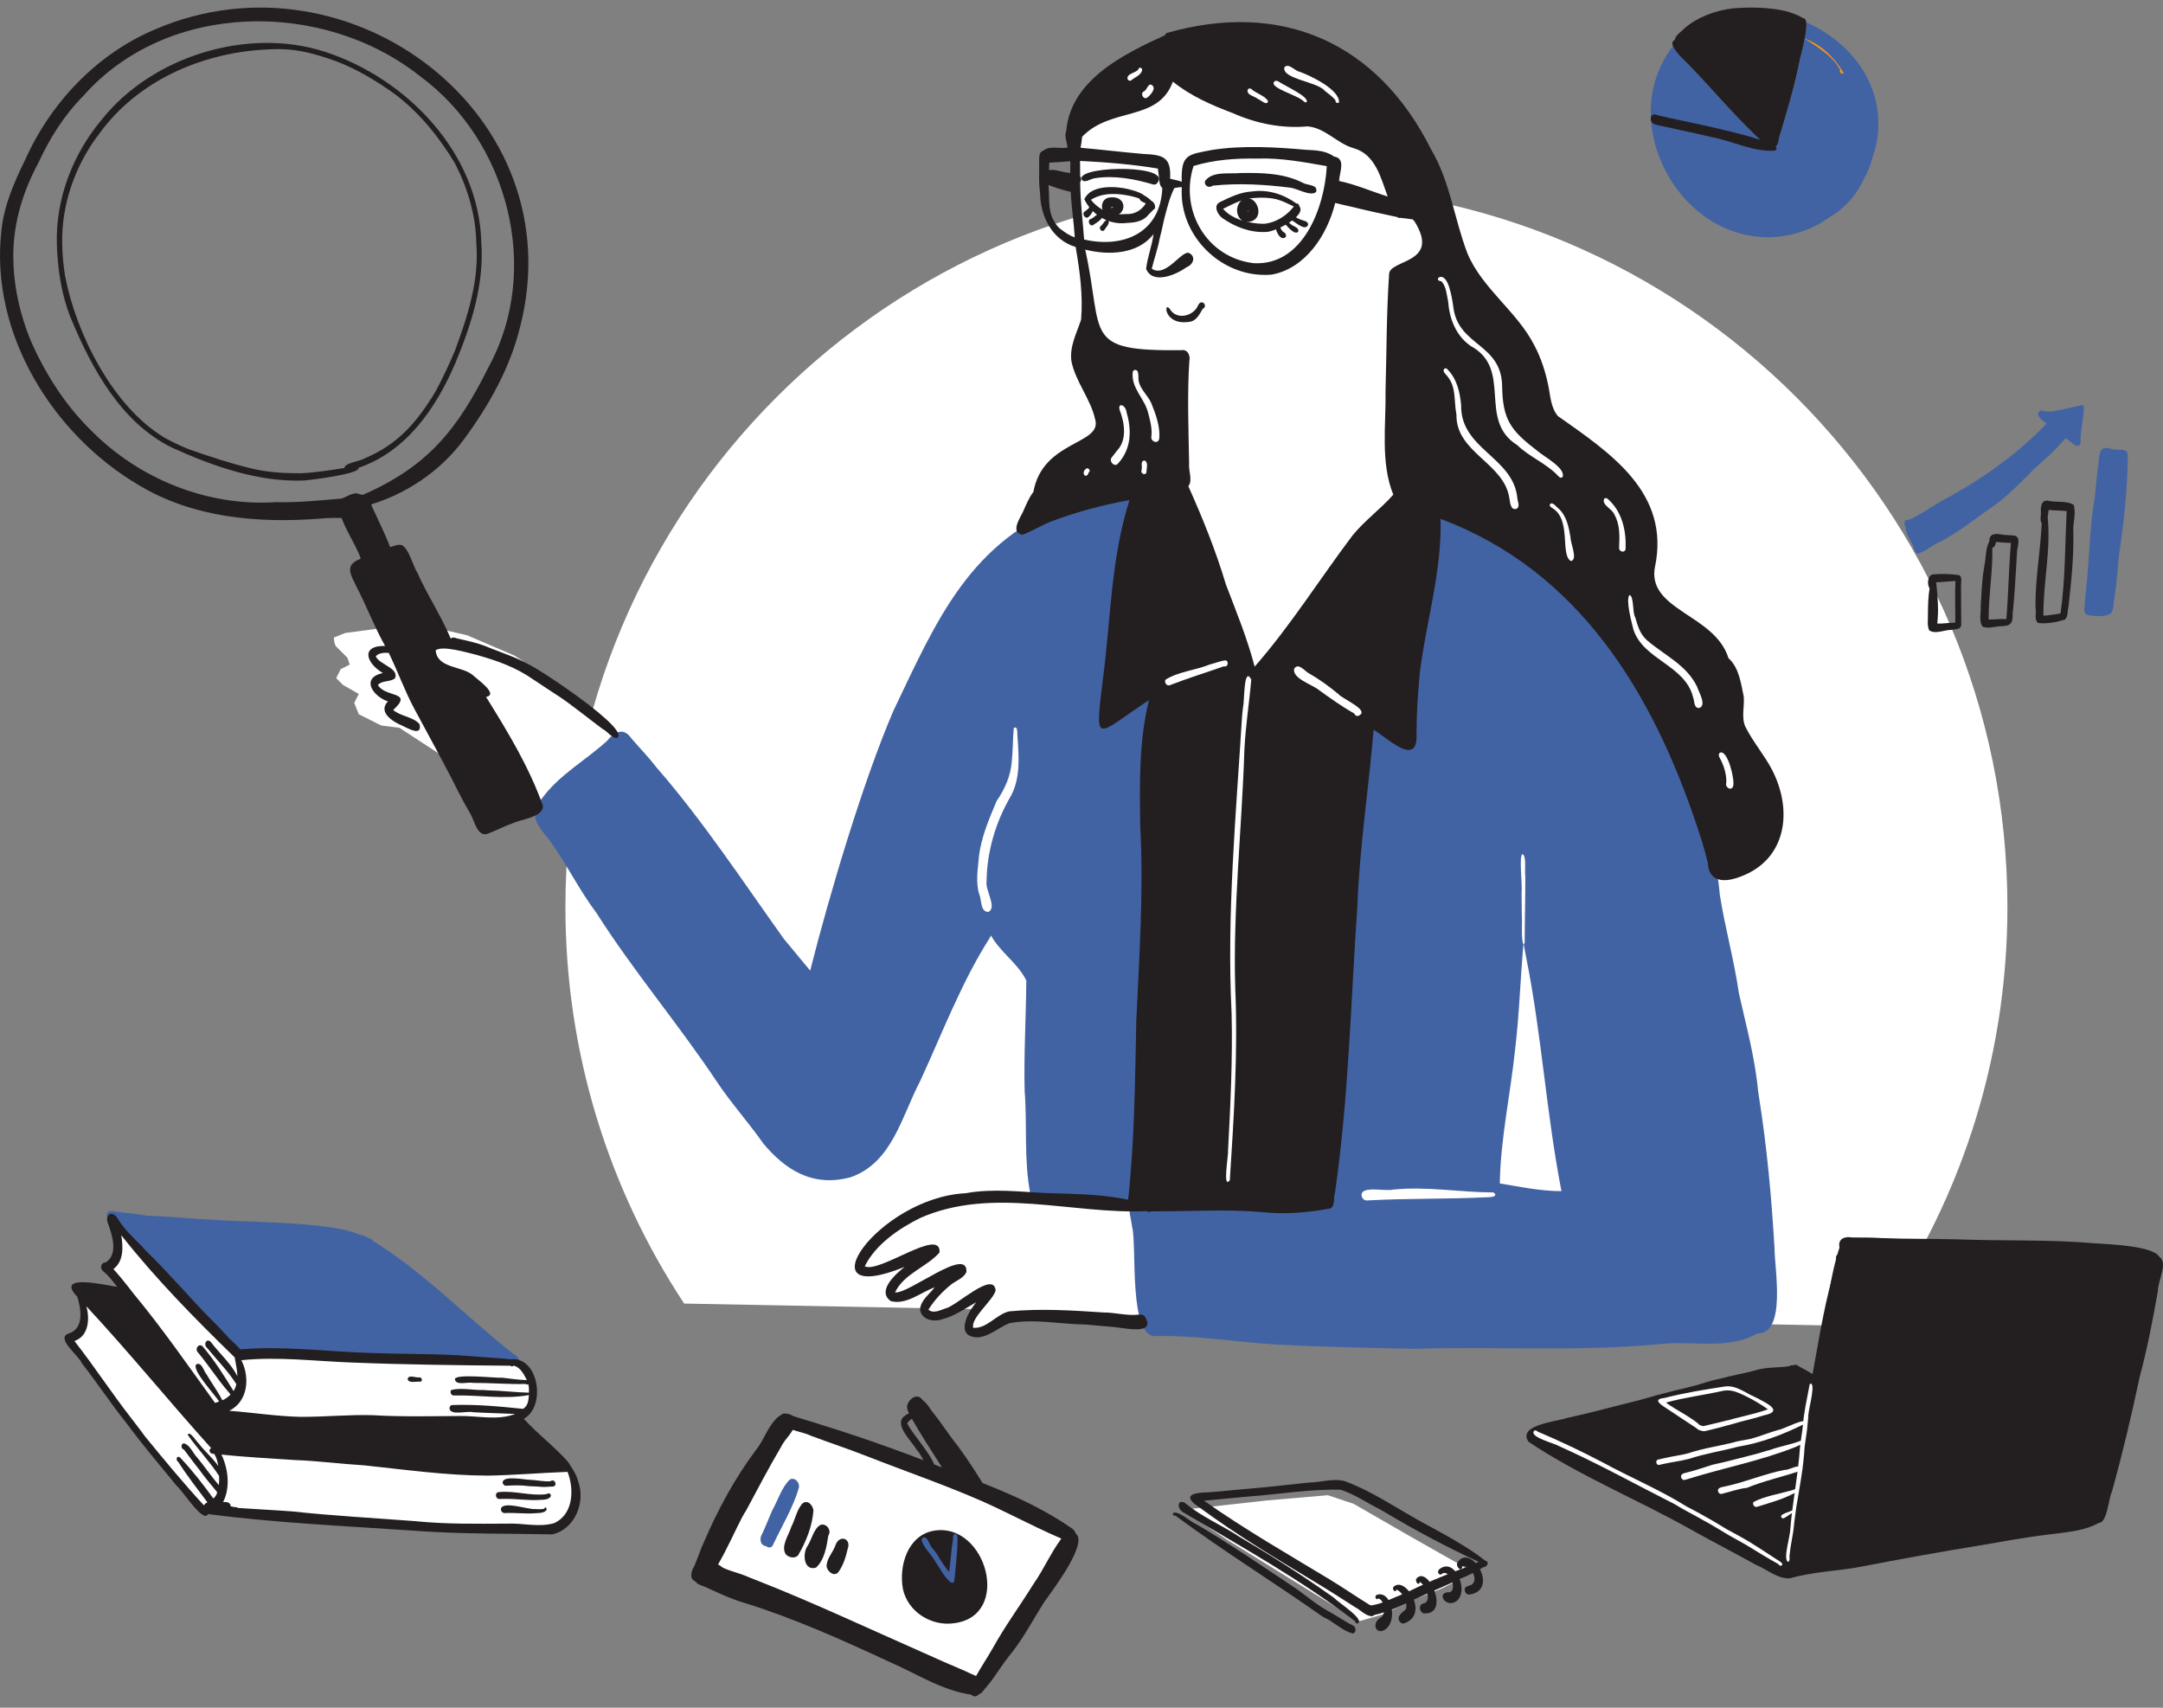 <svg width="570" height="450" viewBox="0 0 570 450" fill="none" xmlns="http://www.w3.org/2000/svg">
<rect x="0" y="0" width="570" height="450" fill="#808080" stroke="none"/>
<g clip-path="url(#clip0_471_13790)">
<path fill-rule="evenodd" clip-rule="evenodd" d="M339 49C234.066 49 149 134.066 149 239C149 277.605 160.513 313.52 180.293 343.5L493.581 349.5C515.877 318.365 529 280.215 529 239C529 134.066 443.934 49 339 49Z" fill="white"/>
<path d="M99.892 165.611H115.352L123.082 167.395L135.569 172.747L149.84 182.261L161.732 190.585L164.111 195.342L148.056 219.721L105.244 191.775L100.487 191.18L94.541 188.207L93.352 185.234L94.541 182.855L90.379 180.477L88.595 178.693L89.784 176.315L92.162 175.125L91.568 173.341L88.595 170.368C88.119 169.893 88 168.585 88 167.99L90.973 166.801L99.892 165.611Z" fill="white"/>
<path d="M283.034 45.499L284.818 34.202L291.953 27.661L303.251 19.931L307.413 15.768L311.575 16.958L337.144 26.471L354.387 32.418L367.469 38.958L376.388 55.608L378.172 61.554L375.199 68.689L369.253 72.852C368.658 76.617 367.469 84.268 367.469 84.744V116.258C367.469 116.734 369.055 123.592 369.847 126.961L369.253 133.502L360.928 140.638C358.352 144.998 352.96 153.838 352.009 154.314C351.058 154.789 336.549 171.954 329.414 180.477L310.981 133.502L311.575 97.825L300.278 95.447L289.574 91.879L286.007 74.041L284.223 59.175L283.034 45.499Z" fill="white"/>
<path d="M231.897 326.157C229.994 327.109 227.933 331.311 227.14 333.293L227.735 335.077H230.708L235.465 333.293L243.194 330.32L241.411 333.293L236.95 336.266C236.455 337.257 235.346 339.239 234.87 339.239C234.394 339.239 234.672 340.428 234.87 341.023L236.315 342.212L242.005 339.239L250.924 336.266C250.132 337.257 248.427 339.239 247.951 339.239C247.476 339.239 245.771 341.221 244.978 342.212L243.789 344.59L243.194 345.78L244.978 346.969L248.546 346.374L250.924 345.185L256.276 342.807L259.249 341.617L258.06 343.996L255.681 346.969V349.942L256.276 351.131H258.06L261.033 349.942L265.195 346.969L273.52 346.374L284.818 346.969L302.061 348.158L300.872 319.022L293.142 318.427L283.628 316.644L274.114 315.454H264.601C263.411 315.454 255.681 316.644 252.708 316.644C249.735 316.644 246.762 319.022 243.789 320.211C240.816 321.4 234.275 324.968 231.897 326.157Z" fill="white"/>
<path d="M372.909 355.424C394.507 354.745 416.156 356.254 437.688 354.158C446.017 353.254 455.489 355.783 463.029 351.405C470.894 351.582 467.592 334.118 467.634 328.94C466.834 315.561 465.631 302.197 463.516 288.957C463.501 288.86 463.489 288.767 463.474 288.671C463.478 288.694 463.482 288.713 463.485 288.737C463.431 288.362 463.373 287.987 463.319 287.613C463.319 287.601 463.319 287.59 463.315 287.578C463.315 287.582 463.315 287.59 463.315 287.594C463.308 287.52 463.292 287.439 463.28 287.362C463.28 287.362 463.28 287.362 463.28 287.366C462.472 278.608 460.122 270.183 458.223 261.634C456.974 252.904 454.554 244.425 453.204 235.725C452.427 225.536 448.607 216.006 445.158 206.484C441.964 197.959 439.378 189.12 434.077 181.587C430.083 174.617 425.66 167.729 419.755 162.207C419.86 162.308 419.96 162.408 420.061 162.509C411.319 152.574 400.732 144.438 389.392 137.65C384.624 135.21 377.104 126.499 376.103 137.032C374.989 156.296 370.075 175.197 369.928 194.568C366.672 193.066 363.432 191.526 360.494 189.456C358.143 187.545 355.51 190.275 356.492 192.831C356.867 205.739 355.56 218.84 355.862 231.833C355.359 246.421 355.425 261.048 354.211 275.601C352.513 288.837 350.244 301.981 348.453 315.201C348.345 315.561 348.31 315.939 348.341 316.31C337.098 314.557 325.78 314.561 314.428 314.53C311.254 314.935 299.453 313.02 298.974 316.526C298.912 316.487 298.85 316.453 298.785 316.414C298.796 315.981 298.711 315.553 298.545 315.167C308.246 307.101 309.638 298.224 309.591 286.223C309.754 277.543 310.167 268.87 310.256 260.19C310.488 232.034 309.661 203.778 304.975 175.957C304.994 176.077 305.013 176.201 305.029 176.32C303.776 163.995 299.975 152.129 298.715 139.808C298.603 133.595 298.58 124.58 289.996 130.387C287.672 131.684 284.776 131.256 282.352 132.526C255.604 142.225 246.769 163.586 235.417 187.336C227.351 206.141 218.578 235.702 213.501 255.761C212.767 254.823 207.215 248.244 206.484 247.305C206.538 247.375 206.592 247.444 206.646 247.514C195.704 232.204 185.354 216.423 172.985 202.202C170.935 199.526 168.581 197.121 166.385 194.568C164.293 191.518 161.903 192.87 159.966 195.229C160.047 195.155 160.125 195.082 160.206 195.009C154.487 200.314 147.342 204.106 142.698 210.55C138.786 214.342 142.053 218.103 144.779 221.35C149.252 227.563 152.581 234.451 157.182 240.583C157.178 240.575 157.175 240.567 157.171 240.56C166.965 255.958 178.827 269.897 188.949 285.103C192.708 290.756 197.289 295.791 201.167 301.355C206.697 307.911 213.846 312.997 224.161 310.213C235.138 306.39 237.621 294.115 242.477 284.883C248.346 272.191 253.264 259.044 260.789 247.19C260.789 247.193 260.785 247.193 260.785 247.197C260.912 246.973 261.036 246.749 261.156 246.525C263.603 250.923 268.208 253.823 270.451 258.345C270.397 268.183 269.755 278.037 270.029 287.887C270.029 287.763 270.026 287.644 270.026 287.524C270.722 296.432 269.786 305.711 271.495 314.418C272.659 316.105 274.994 315.337 276.734 315.619C283.67 316.707 290.723 317.414 297.582 318.785C297.768 320.36 298.17 321.912 298.363 323.492C298.348 323.395 298.332 323.295 298.321 323.198C299.709 328.426 297.207 353.107 304.89 352.073C315.271 351.856 325.525 353.632 335.86 354.254C348.194 354.972 360.556 355.173 372.909 355.424ZM402.144 252.086C406.261 272.531 407.495 293.447 411.481 313.869C406.029 313.893 400.597 312.723 395.234 311.842C395.427 300.027 398.01 288.478 399.24 276.771C399.228 276.871 399.217 276.971 399.205 277.072C400.369 267.596 400.624 258.055 401.482 248.545C401.703 249.73 401.923 250.908 402.144 252.086Z" fill="#4263a3"/>
<path d="M313.438 84.801C315.31 84.569 316.083 82.816 316.945 81.384C318.43 80.704 316.709 78.515 315.739 80.426C314.622 83.206 310.422 84.353 308.524 81.793C306.629 78.503 306.301 85.917 313.438 84.801Z" fill="#231F20"/>
<path d="M333.579 61.124C335.771 61.244 344.614 56.842 342.348 54.251C342.39 53.915 342.054 53.533 341.706 53.668C338.257 51.162 334.147 49.857 329.875 50.459C326.855 50.629 324.133 51.961 321.465 53.262C319.617 54.162 320.897 56.606 322.138 57.483C322.103 57.456 322.068 57.433 322.033 57.406C325.413 59.784 329.407 61.34 333.579 61.124ZM332.628 58.969C329.051 58.85 324.686 57.807 322.308 55.027C325.018 53.683 327.752 52.228 330.853 52.143C330.814 52.147 330.775 52.15 330.741 52.154C332.693 52.011 334.665 52.069 336.567 52.556C336.533 52.548 336.502 52.54 336.467 52.533C338.041 52.942 339.487 53.726 340.956 54.405C339.413 56.421 337.136 58.035 334.677 58.699C334.688 58.695 334.696 58.695 334.708 58.691C334.023 58.853 333.331 59.012 332.628 58.969Z" fill="#231F20"/>
<path d="M330.273 58.108C333.123 56.533 331.031 51.409 327.934 52.293C324.265 54.151 326.206 60.085 330.273 58.108ZM329.071 55.861C328.943 55.749 328.82 55.626 328.746 55.471C328.8 55.487 328.85 55.51 328.901 55.533C328.928 55.653 328.994 55.765 329.094 55.842C329.086 55.849 329.079 55.853 329.071 55.861Z" fill="#231F20"/>
<path d="M296.848 58.757C298.777 58.684 300.896 58.425 302.311 56.969C302.899 56.174 303.83 55.614 304.279 54.745C304.588 53.865 303.78 52.687 302.802 52.953C301.739 50.946 299.33 50.351 297.288 49.822C297.323 49.83 297.358 49.837 297.393 49.845C293.847 48.976 287.359 48.698 285.755 52.525C287.746 56.633 292.239 59.34 296.848 58.757ZM296.55 56.401C292.942 56.757 289.776 55.475 287.475 52.652C290.708 50.633 294.597 50.915 298.182 51.702C298.174 51.702 298.166 51.699 298.158 51.695C298.193 51.702 298.228 51.71 298.263 51.718C298.243 51.714 298.224 51.71 298.205 51.706C299.546 52.085 301.135 52.37 301.932 53.633C300.726 55.537 298.827 56.579 296.55 56.401Z" fill="#231F20"/>
<path d="M293.054 57C297.137 56.799 297.029 51.718 292.842 52C289.346 51.996 289.748 57.112 293.054 57ZM292.776 54.787C292.772 54.787 292.768 54.787 292.764 54.787C292.788 54.737 292.807 54.687 292.818 54.633C292.977 54.61 293.135 54.579 293.294 54.583C293.309 54.625 293.325 54.668 293.34 54.71C293.155 54.745 292.965 54.795 292.776 54.787Z" fill="#231F20"/>
<path d="M304.001 55.201C305.721 54.413 300.822 49.884 300.25 52.027C300.192 53.405 302.222 53.282 302.891 54.297C302.74 54.93 303.475 55.239 304.001 55.201Z" fill="#231F20"/>
<path d="M346.818 50.59C347.417 48.555 344.517 48.903 343.377 48.192C338.25 45.586 332.465 45.509 326.844 45.594C323.874 45.887 319.547 45.026 317.564 47.679C317.216 48.953 318.604 49.687 319.609 48.926C326.279 48.208 333.312 48.598 339.986 49.455C341.834 49.644 345.383 51.857 346.818 50.59Z" fill="#231F20"/>
<path d="M304.724 48.494C309.897 43.408 285.19 43.513 284.97 46.972C285.349 48.66 287.39 47.092 288.446 46.976C293.615 46.131 298.955 47.146 303.908 48.617C303.889 48.614 303.869 48.61 303.85 48.606C304.152 48.664 304.445 48.648 304.724 48.494Z" fill="#231F20"/>
<path d="M344.691 59.332C344.861 58.189 343.439 58.205 342.7 57.838C342.704 57.838 342.708 57.842 342.712 57.842C342.337 57.691 341.965 57.529 341.614 57.328C341.617 57.332 341.621 57.332 341.625 57.336C341.567 57.301 341.509 57.27 341.451 57.236C341.478 57.251 341.505 57.267 341.532 57.278C339.197 55.413 338.482 57.95 340.067 57.857C341.2 58.34 343.821 61.016 344.691 59.332Z" fill="#231F20"/>
<path d="M342.046 61.135C342.603 59.923 340.705 59.695 340.086 59.019C340.09 59.023 340.094 59.027 340.102 59.031C340.082 59.016 340.059 59 340.04 58.985C340.051 58.992 340.063 59 340.075 59.008C339.583 58.656 337.991 56.926 338.164 58.486C338.942 59.251 340.933 61.992 342.046 61.135Z" fill="#231F20"/>
<path d="M338.822 62.444C339.027 62.012 338.83 61.514 338.443 61.271L338.447 61.275C337.829 60.943 337.438 60.313 337.334 59.63C337.338 59.664 337.345 59.695 337.349 59.73C337.5 58.981 336.452 58.313 336.112 59.186C335.861 60.41 337.407 63.811 338.822 62.444Z" fill="#231F20"/>
<path d="M290.962 60.68C291.387 59.939 292.729 58.769 291.987 57.935C291.198 57.68 290.684 59.209 290.023 59.614C289.466 60.186 290.336 61.309 290.962 60.68Z" fill="#231F20"/>
<path d="M287.993 59.348C288.825 58.691 291.388 57.498 290.224 56.282C289.2 56.004 288.357 57.456 287.344 57.722C287.351 57.718 287.359 57.714 287.367 57.71C286.478 58.097 287.077 59.668 287.993 59.348Z" fill="#231F20"/>
<path d="M286.902 57.128C287.672 56.575 289.13 53.931 287.158 54.436C287.181 54.421 287.204 54.402 287.231 54.39C287.061 54.475 286.964 54.637 286.933 54.815C286.624 55.189 286.214 55.452 285.82 55.734C284.969 56.371 286.071 57.946 286.902 57.128Z" fill="#231F20"/>
<path d="M257.78 352.408C260.819 352.092 263.22 349.802 265.997 348.671C272.593 347.42 279.495 348.964 286.18 349.03C286.176 349.03 286.172 349.03 286.168 349.03C288.268 349.192 290.355 349.435 292.455 349.59C292.374 349.586 292.296 349.578 292.219 349.574C292.44 349.59 292.664 349.609 292.884 349.624C292.807 349.621 292.726 349.613 292.648 349.609C295.235 349.609 305.048 352.343 301.657 346.821C301.305 346.516 300.756 346.277 300.281 346.4C297.118 346.81 293.944 345.844 290.765 345.844C290.843 345.848 290.92 345.856 290.997 345.86C282.692 345.304 274.236 344.759 265.946 345.555C262.555 346.327 260.038 350.184 256.47 349.887C255.719 347.296 261.747 342.651 262.374 340.029C261.825 334.658 251.834 344.331 249.135 344.782C249.181 344.759 249.232 344.74 249.278 344.717C247.878 345.215 245.976 346.254 244.654 345.111C246.22 342.582 248.408 340.269 250.736 338.404C252.073 337.427 253.933 336.786 254.668 335.21C255.155 328.133 239.275 341.168 235.869 340.547C238.2 335.6 244.244 333.894 247.592 330.029C248.041 323.159 231.759 335.635 227.877 333.685C230.75 327.905 236.867 323.731 242.573 320.908C242.512 320.939 242.446 320.966 242.384 320.993C261.496 312.533 282.452 320.051 302.253 319.136C302.523 319.46 302.999 319.41 303.324 319.194C312.967 319.279 322.741 318.565 332.38 319.387C338.161 320.009 344.177 319.619 349.88 318.553C352.127 318.456 351.257 315.761 351.806 314.252C355.436 289.142 355.974 263.673 357.721 238.382C358.309 222.941 360.699 207.662 361.982 192.29C365.385 194.283 373.667 202.469 373.284 193.522C373.284 188.008 373.655 182.506 374.185 177.015C375.886 163.551 380.019 150.411 379.606 136.723C416.009 150.342 435.36 182.371 447.169 217.616C448.251 220.844 449.291 224.091 450.045 227.412C450.347 232.606 454.6 232.548 458.54 231.049C470.963 226.509 472.49 213.407 466.923 202.747C464.854 198.82 461.888 195.418 459.909 191.433C458.842 188.912 459.766 186.143 459.507 183.514C458.784 180.046 458.246 175.88 455.486 173.413C451.901 161.771 433.721 160.829 436.157 149.156C436.149 149.23 436.142 149.303 436.13 149.376C440.186 129.831 424.441 119.429 410.549 109.64C408.566 107.335 408.589 104.076 407.935 101.25C407.189 97.717 406.056 94.257 404.367 91.06C399.746 81.967 390.513 76.051 386.619 66.572C386.639 66.614 386.658 66.657 386.677 66.703C383.229 57.679 382.146 47.826 377.143 39.4C363.015 11.163 337.774 -0.004 307.364 8.723C307.391 8.711 307.414 8.7 307.442 8.688C307.442 8.688 307.457 8.684 307.465 8.684C307.229 8.758 307.09 8.989 307.086 9.236C296.171 14.21 282.139 21.056 280.983 34.497C280.384 35.848 281.211 37.466 281.32 38.879C279.29 39.273 276.556 38.269 274.936 39.713C273.695 39.999 273.884 41.621 273.846 42.609C273.846 42.59 273.846 42.57 273.846 42.555C273.846 42.601 273.846 42.648 273.846 42.698C273.846 42.69 273.846 42.682 273.846 42.679C273.908 45.428 273.656 48.2 274.105 50.922C274.097 50.861 274.085 50.799 274.078 50.737C274.116 56.927 277.175 63.193 283.462 65.082C284.548 71.406 285.43 77.804 284.892 84.237C283.721 87.809 281.76 91.357 282.367 95.307C283.504 100.682 287.367 105.08 288.585 110.443C290.63 117.228 274.766 115.911 272.318 129.638C271.112 131.205 270.374 133.07 269.581 134.866C268.773 136.6 266.174 140.291 269.43 140.916C271.92 139.994 274.294 138.522 276.788 137.488C283.543 134.943 290.545 133.055 297.655 131.769C292.803 146.82 292.73 162.709 290.727 178.239C288.415 197.167 288.531 193.862 302.771 184.498C300.13 195.233 300.323 206.307 300.47 217.284C300.47 217.18 300.466 217.076 300.463 216.971C300.466 217.288 300.474 217.605 300.482 217.921C300.482 217.902 300.482 217.883 300.482 217.863C301.39 234.857 300.231 251.788 299.446 268.755C299.105 284.562 299.005 300.405 297.288 316.136C290.348 314.634 283.214 314.642 276.158 314.398C268.943 314.078 261.655 313.112 254.49 314.421C231.31 315.557 211.058 344.933 238.382 333.836C236.047 335.705 230.935 340.18 234.752 342.856C238.823 343.925 242.628 340.551 246.308 339.222C244.944 341.037 242.662 342.551 242.473 344.979C242.659 347.802 246.15 348.458 248.369 347.613C248.335 347.62 248.3 347.632 248.265 347.644C251.575 346.802 254.366 344.786 257.301 343.134C254.919 345.848 251.501 352.401 257.78 352.408ZM370.276 194.29C370.268 193.854 370.26 193.414 370.253 192.97C370.26 193.402 370.272 193.839 370.28 194.271C370.28 194.267 370.28 194.259 370.28 194.256C370.284 194.271 370.28 194.279 370.276 194.29ZM372.789 58.39C379.787 69.622 365.907 68.271 366.054 72.341C365.373 82.515 365.4 92.709 365.122 102.899C365.273 111.938 363.734 121.873 367.163 130.344C363.799 134.175 359.593 137.167 356.395 141.133C347.742 152.601 340.106 164.845 330.629 175.668C328.699 168.242 325.765 161.126 323.039 153.967C320.379 145.09 316.941 136.572 313.156 128.124C314.382 126.58 313.145 124.02 313.361 122.12C313.214 113.108 312.831 104.034 313.423 95.041C313.415 95.11 313.408 95.18 313.4 95.249C313.771 93.774 313.04 91.96 311.265 92.272C285.101 92.577 290.932 88.396 286.029 66.001C286.037 66.066 286.048 66.128 286.056 66.197C286.037 66.058 286.013 65.915 285.998 65.776C292.053 67.325 299.89 67.066 303.981 61.676C303.583 64.784 302.373 67.754 302.032 70.839C303.741 75.121 310.094 72.356 312.758 70.348C312.715 70.375 312.677 70.402 312.634 70.433C314.293 69.854 315.31 67.754 313.446 66.719C311.528 65.618 307.318 73.317 303.525 70.816C304.128 68.201 305.083 65.68 305.562 63.027C305.551 63.07 305.539 63.112 305.528 63.159C306.007 61.363 306.382 59.544 306.784 57.73V57.734C306.788 57.722 306.784 57.714 306.792 57.703C306.792 57.699 306.796 57.691 306.796 57.687V57.691C306.8 57.679 306.8 57.664 306.804 57.653C306.811 57.633 306.815 57.614 306.819 57.595C306.819 57.606 306.815 57.618 306.811 57.633C307.527 54.899 308.203 52.115 309.452 49.563C310.109 49.451 310.774 49.297 311.443 49.328C310.573 62.201 322.08 73.387 334.909 72.383C334.886 72.383 334.863 72.387 334.839 72.391C334.89 72.387 334.94 72.379 334.99 72.379C335.01 72.379 335.029 72.375 335.048 72.375C335.044 72.375 335.041 72.375 335.037 72.375C344.042 70.796 349.826 61.819 351.848 53.478C353.337 53.865 354.845 54.185 356.345 54.525C356.271 54.509 356.202 54.49 356.128 54.475C360.169 55.475 364.244 56.347 368.312 57.22C368.408 57.409 368.671 57.521 368.861 57.394C368.919 57.394 368.981 57.398 369.039 57.401C369.015 57.401 368.996 57.398 368.973 57.398C370.086 57.506 371.196 57.664 372.302 57.811C372.464 58 372.631 58.193 372.789 58.39ZM331.282 41.791C337.534 41.563 343.524 42.706 349.637 43.783C349.076 54.606 343.415 70.086 330.378 69.352C317.924 67.896 310.79 55.37 314.525 43.736C319.95 42.092 325.641 41.682 331.282 41.791ZM305.559 48.007C305.651 48.582 305.837 49.169 306.297 49.544C305.825 61.255 296.198 65.514 285.693 63.112C285.31 58.077 284.695 53.062 284.649 47.999C285.012 47.555 284.969 46.88 284.649 46.424C284.656 45.08 284.645 43.748 284.625 42.404C291.465 42.736 298.378 43.3 305.129 44.416C305.164 44.702 305.203 44.984 305.242 45.27C305.234 45.212 305.222 45.154 305.214 45.096C305.257 45.381 305.299 45.663 305.342 45.949C305.33 45.868 305.319 45.787 305.303 45.706C305.416 46.47 305.439 47.246 305.559 48.007ZM277.407 49.169C278.965 49.725 280.554 50.189 282.166 50.559C282.34 54.571 282.986 58.537 283.226 62.541C281.861 62.101 280.682 61.286 279.56 60.417C279.599 60.448 279.641 60.479 279.68 60.51C278.764 59.904 278.164 59.004 277.65 58.054C276.057 55.239 276.633 51.868 276.301 48.772C276.672 48.891 277.035 49.038 277.407 49.169ZM344.544 33.307C349.261 33.659 352.335 37.844 356.793 39.072C362.462 40.713 363.885 46.876 365.686 51.776C361.418 50.447 357.304 48.613 352.904 47.691C352.892 45.547 354.829 41.74 351.535 41.246C349.443 39.69 346.721 39.597 344.212 39.478C344.239 39.478 344.27 39.481 344.297 39.485C336.189 38.759 327.404 38.265 319.466 39.497C313.017 40.752 311.207 40.578 311.412 47.899C310.426 47.493 309.367 47.393 308.354 47.088C308.679 41.312 306.425 40.798 301.255 40.563C295.753 40.092 290.263 39.42 284.761 38.937C284.939 37.976 285.055 36.999 285.178 36.029C292.811 28.072 305.207 32.199 309.077 21.515C313.744 25.291 319.362 27.739 324.953 29.836C324.883 29.809 324.818 29.782 324.748 29.755C330.988 32.535 337.72 33.913 344.544 33.307ZM307.376 49.999C307.372 49.957 307.368 49.914 307.364 49.872C307.391 49.872 307.422 49.868 307.449 49.868C307.426 49.911 307.399 49.957 307.376 49.999ZM282.054 42.872C282.043 43.771 282.039 44.671 282.039 45.567C280.191 45.505 278.203 44.524 276.432 44.822C276.452 44.169 276.471 43.516 276.513 42.864C278.366 42.798 280.21 42.617 282.058 42.486C282.058 42.613 282.058 42.744 282.054 42.872Z" fill="#231F20"/>
<path d="M401.516 248.857C401.782 248.842 401.804 248.221 401.792 247.805C401.792 242.297 401.985 236.795 401.953 231.287C401.953 231.302 401.953 231.317 401.953 231.337C401.951 231.227 401.951 231.112 401.951 231.001C401.951 231.042 401.951 231.077 401.951 231.117C401.951 231.001 401.948 230.886 401.948 230.766C401.948 230.821 401.948 230.876 401.951 230.931C401.738 229.172 402.307 225.689 401.243 225.073C400.204 225.223 401.229 233.197 400.975 235.236C400.975 235.226 400.975 235.216 400.975 235.211C400.99 236.945 401.009 238.679 401.026 240.418C401.026 240.398 401.026 240.378 401.026 240.358C401.026 240.363 401.026 240.373 401.026 240.378C401.026 240.358 401.026 240.343 401.026 240.323C401.026 240.368 401.026 240.413 401.026 240.458C401.026 240.438 401.026 240.413 401.026 240.393C401.026 240.478 401.029 240.563 401.029 240.644C401.029 240.634 401.029 240.629 401.029 240.619C401.031 240.824 401.033 241.029 401.033 241.235C401.033 241.23 401.033 241.225 401.033 241.22C401.033 241.245 401.033 241.27 401.033 241.295C401.033 241.29 401.033 241.28 401.033 241.275C401.033 241.3 401.033 241.33 401.033 241.355C401.033 241.35 401.033 241.345 401.033 241.34C401.216 243.235 400.77 247.845 401.516 248.857Z" fill="white"/>
<path d="M360.153 316.333C370.864 315.723 381.585 316.02 392.284 315.464C392.28 315.464 392.28 315.464 392.276 315.464C392.288 315.464 392.295 315.464 392.307 315.46H392.303C393.158 315.507 394.932 315.113 393.537 314.225C393.537 314.221 393.537 314.221 393.537 314.221C384.694 314.19 375.913 312.553 367.059 313.476C365.18 313.997 358.665 312.356 358.808 314.958C358.858 315.638 359.423 316.352 360.153 316.333Z" fill="white"/>
<path d="M260.425 240.305C262.857 239.266 259.578 234.467 259.98 232.331C259.98 232.351 259.98 232.37 259.98 232.393C260.046 224.458 262.373 216.57 266.391 209.743C268.977 204.924 268.471 199.376 268.138 194.117C268.007 193.449 268.332 191.132 267.16 191.827C266.87 194.781 266.951 197.862 266.611 200.851C266.615 200.82 266.619 200.789 266.623 200.758C266.313 204.542 264.763 207.99 262.625 211.083C260.676 215.763 258.58 220.558 257.985 225.632C257.695 228.93 257.069 232.343 258.031 235.583C258.739 237.054 258.271 240.247 260.425 240.305Z" fill="white"/>
<path d="M357.783 188.684C361.584 187.333 353.646 184.151 352.691 182.892C350.29 180.9 347.78 179.066 345.074 177.51C343.875 176.981 342.213 174.471 341.057 176.193C340.415 178.834 346.029 180.432 347.726 181.95C350.704 184.077 353.661 186.213 356.863 188.001C357.014 188.383 357.358 188.696 357.783 188.684Z" fill="white"/>
<path d="M308.238 180.568C312.951 178.737 317.796 177.239 322.567 175.563C323.51 175.965 323.94 174.278 322.996 174.019C321.585 174.127 320.193 174.783 318.797 175.096C315.024 176.641 310.538 176.953 307.124 179.112C306.769 179.803 307.437 180.842 308.238 180.568Z" fill="white"/>
<path d="M324.087 310.989C325.166 294.162 326.248 277.292 325.514 260.426C325.514 260.434 325.514 260.438 325.514 260.445C325.514 260.414 325.514 260.38 325.514 260.349C325.514 260.356 325.514 260.36 325.514 260.368C324.899 239.394 327.25 218.539 327.926 197.6C328.22 191.391 329.21 185.24 329.74 179.054C327.679 175.266 327.961 185.159 327.59 186.143C327.594 186.109 327.598 186.074 327.602 186.039C327.509 186.861 327.416 187.688 327.323 188.514C327.327 188.479 327.331 188.445 327.335 188.41C325.73 214.608 323.24 240.853 324.559 267.121C324.559 267.11 324.559 267.098 324.559 267.087C324.559 267.117 324.559 267.148 324.559 267.179C324.559 267.175 324.559 267.172 324.559 267.168C324.837 279.203 324.265 291.231 323.611 303.247C323.789 304.139 322.084 313.634 324.087 310.989Z" fill="white"/>
<path d="M411.748 125.738C412.773 123.421 406.834 120.298 405.237 118.892C398.138 113.448 395.957 110.725 395.841 101.567C395.567 90.597 384.513 91.172 383.047 81.341C383.051 81.376 383.055 81.407 383.059 81.438C382.827 79.72 382.576 77.99 382.081 76.322C382.088 76.353 382.096 76.38 382.108 76.411C382.065 76.268 382.026 76.121 381.984 75.978C381.992 76.009 381.999 76.036 382.007 76.067C380.584 70.611 377.41 73.947 379.757 74.098C379.838 74.125 379.908 74.183 379.973 74.233C379.973 74.233 379.973 74.233 379.97 74.229C379.977 74.237 379.985 74.241 379.993 74.248C379.989 74.244 379.985 74.241 379.977 74.237C379.993 74.252 380.008 74.268 380.024 74.283C379.993 74.252 379.966 74.225 379.927 74.202C381.149 75.623 381.238 77.712 381.628 79.48C381.624 79.461 381.624 79.445 381.62 79.426C381.624 79.457 381.628 79.488 381.632 79.519C381.632 79.511 381.628 79.504 381.628 79.496C381.918 83.782 383.604 88.265 387.173 90.871C387.161 90.863 387.15 90.856 387.138 90.848C387.254 90.937 387.37 91.022 387.482 91.11C387.478 91.106 387.47 91.103 387.467 91.099C387.528 91.145 387.59 91.191 387.648 91.238C387.617 91.215 387.586 91.192 387.559 91.168C398.807 97.281 389.237 110.648 399.816 117.286C402.913 120.278 407.012 121.912 410.097 124.885C410.565 125.294 411.044 126.225 411.748 125.738Z" fill="white"/>
<path d="M399.549 134.105C400.786 133.545 399.831 132.043 399.835 131.055C399.843 131.113 399.851 131.167 399.858 131.225C398.764 120.39 384.837 118.386 385.046 106.768C384.713 103.316 383.956 99.906 381.458 97.342C381.265 97.084 380.909 96.937 380.627 97.161C379.923 97.929 381.187 98.705 381.554 99.338C383.731 102.007 383.159 105.663 383.739 108.849C383.731 108.806 383.727 108.76 383.72 108.717C383.751 108.914 383.778 109.115 383.809 109.312C383.809 109.304 383.805 109.297 383.805 109.293C383.658 119.328 396.468 122.008 397.759 131.344C397.979 132.375 398.014 134.445 399.549 134.105Z" fill="white"/>
<path d="M413.979 147.84C415.896 147.438 413.805 143.094 413.874 141.635C413.41 138.943 412.877 136.048 410.804 134.086C410.808 134.09 410.816 134.098 410.82 134.101C410.8 134.082 410.785 134.067 410.766 134.047C410.769 134.051 410.773 134.055 410.777 134.059C410.159 133.665 409.176 132.09 408.461 132.858C408.241 133.325 408.685 133.638 409.033 133.854C414.203 136.866 411.063 146.291 413.979 147.84Z" fill="white"/>
<path d="M428.385 144.558C428.567 139.774 427.446 134.8 423.726 131.511C423.46 131.221 423.007 131.136 422.721 131.449C422.056 133.121 424.917 134.098 425.435 135.607C425.435 135.604 425.431 135.603 425.431 135.6C426.928 138.229 426.816 141.364 426.669 144.291C426.549 145.427 428.308 145.847 428.385 144.558Z" fill="white"/>
<path d="M447.695 186.584C449.902 185.977 447.648 182.367 447.223 180.965C444.481 175.208 438.558 172.644 433.996 168.694C434.026 168.725 434.061 168.76 434.092 168.791C434.019 168.718 433.945 168.644 433.872 168.571C433.88 168.575 433.883 168.582 433.891 168.586C433.814 168.509 433.737 168.432 433.659 168.355C433.671 168.366 433.682 168.378 433.69 168.385C433.655 168.351 433.617 168.312 433.582 168.277C433.613 168.308 433.644 168.339 433.679 168.37C432.089 166.872 431.536 164.706 430.918 162.686C430.918 162.69 430.922 162.694 430.922 162.698C430.914 162.663 430.902 162.628 430.891 162.597C430.898 162.617 430.902 162.632 430.906 162.652C430.121 161.346 430.643 157.041 429.387 156.79C428.366 158.176 429.982 163.988 430.446 165.891C433.025 173.895 444.126 175.251 446.183 183.788C446.566 184.753 446.306 186.487 447.695 186.584Z" fill="white"/>
<path d="M456.746 207.075C457.172 205.507 455.327 197.488 453.239 198.333C452.857 198.638 452.88 199.198 453.116 199.58C454.26 201.608 455.03 203.994 454.921 206.338C454.925 206.291 454.933 206.241 454.937 206.195C454.434 207.45 456.34 208.639 456.746 207.075Z" fill="white"/>
<path d="M305.477 115.633C305.806 112.397 304.549 109.158 303.378 106.192C302.307 103.848 299.828 102.099 300.006 99.292C299.933 98.624 300.068 97.528 299.14 97.474C298.711 97.474 298.456 97.887 298.487 98.284C298.158 102.304 301.506 104.91 302.488 108.528C303.045 110.633 303.672 112.799 303.42 114.992C303.115 116.309 305.145 117.177 305.477 115.633Z" fill="white"/>
<path d="M294.67 122.085C298.084 118.363 298.274 113.451 296.913 108.791C296.592 106.358 294.38 106.127 295.096 108.115C295.088 108.107 295.084 108.1 295.076 108.092C296.341 111.359 297.041 115.861 294.442 118.649C294.473 118.61 294.5 118.575 294.527 118.54C294.431 118.664 294.334 118.788 294.237 118.911C294.245 118.903 294.249 118.892 294.257 118.884C293.816 119.444 293.371 120.004 292.938 120.575C292.153 121.622 293.793 123.298 294.67 122.085Z" fill="white"/>
<path d="M286.667 125.054C286.698 124.977 286.729 124.904 286.756 124.831C286.744 124.858 286.733 124.885 286.721 124.912C286.733 124.877 286.748 124.846 286.76 124.815C286.756 124.823 286.752 124.831 286.748 124.838C286.76 124.811 286.771 124.784 286.779 124.757C286.779 124.761 286.775 124.765 286.775 124.769C286.814 124.676 286.849 124.583 286.891 124.495C287.661 123.989 286.566 122.888 286.048 123.695C285.097 124.302 285.712 126.097 286.667 125.054Z" fill="white"/>
<path d="M302.121 124.413C302.11 123.483 302.721 121.772 301.592 121.355C300.339 121.432 301.163 123.205 300.791 124C300.583 124.85 301.92 125.406 302.121 124.413Z" fill="white"/>
<path d="M352.865 26.936C353.005 23.585 345.372 19.963 342.534 18.924C341.235 18.727 339.507 16.411 338.443 17.785C337.914 20.89 347.178 21.473 349.161 23.975C349.138 23.956 349.111 23.936 349.088 23.917C350.027 24.662 351.025 25.365 351.829 26.265C351.814 26.241 351.794 26.222 351.779 26.199C351.833 26.268 351.891 26.334 351.93 26.411C351.794 26.921 352.525 27.45 352.865 26.936Z" fill="white"/>
<path d="M344.312 26.905C345.151 25.531 338.323 22.48 337.117 21.596C336.637 21.264 335.887 21.056 335.655 21.774C335.002 23.164 341.698 25.168 342.939 26.245C342.92 26.234 342.897 26.222 342.878 26.21C343.376 26.365 343.775 27.195 344.312 26.905Z" fill="white"/>
<path d="M334.167 26.678C333.401 25.207 330.981 24.627 329.712 23.415C329.388 23.199 328.958 23.303 328.788 23.658C328.432 25.099 330.733 25.365 331.576 26.133C332.303 26.346 333.834 27.987 334.167 26.678Z" fill="white"/>
<path d="M298.034 21.206C299.016 20.368 300.888 19.762 300.98 18.322C300.911 17.754 300.049 17.654 299.994 18.283C299.283 19.279 296.747 19.384 297.149 20.866C297.288 21.179 297.713 21.399 298.034 21.206Z" fill="white"/>
<path d="M302.326 25.712C303.254 25.021 305.029 22.986 303.265 22.28C302.365 22.245 302.307 23.759 301.282 24.176C300.455 24.805 301.433 26.388 302.326 25.712Z" fill="white"/>
<path d="M128.54 219.686C130.757 218.859 132.89 217.685 135.119 216.945C137.337 215.843 143.049 215.411 143.097 212.393C139.434 202.095 133.866 192.915 128.085 183.645C131.623 182.992 125.495 178.811 124.521 177.843C121.688 175.471 115.191 176.136 114.81 171.357L114.813 171.357C116.608 169.999 123.258 172 125.713 172.6C131.084 174.14 135.89 175.787 140.609 179.101L140.558 179.063C142.618 180.417 144.634 181.794 146.722 183.136L146.69 183.109C146.701 183.117 146.713 183.124 146.724 183.132C146.709 183.122 146.697 183.114 146.682 183.104C149.841 185.072 155.75 189.848 158.761 192.059C160.065 192.701 161.038 194.333 162.5 194.5C166.807 192.654 142.5 176.5 139.279 175.049C136.34 173.38 132.683 172.146 129.503 170.904C127.216 169.89 125.011 169.264 122.41 168.679C121.79 168.531 121.164 168.386 120.54 168.253C119.998 168.096 119.319 167.762 118.865 168.237C118.837 168.233 118.782 168.222 118.755 168.221C116.329 162.396 112.588 156.779 110.058 151.073C108.793 149.071 107.836 144.803 105.98 143.661C104.958 143.311 103.804 143.901 102.806 144.16C102.489 143.235 102.078 142.336 101.693 141.439L101.696 141.438C100.207 138.01 98.574 134.859 97.099 131.322C95.601 129.025 91.258 131.197 89.639 132.617C88.18 135.56 94.11 143.726 95.057 147.229C90.525 148.907 92.495 151.506 94.035 154.78C96.553 159.619 98.717 165.323 101.48 170.203C94.793 170.099 96.644 174.883 100.898 177.341C94.959 178.655 98.225 183.464 102.221 184.835C99.478 187.699 103.603 190.224 105.981 191.212C107.421 191.855 111.319 194.246 110.559 190.826C108.89 188.844 105.587 188.803 103.617 187.08C109.092 182.092 101.595 183.896 99.606 180.541L99.609 180.54L99.602 180.492L99.606 180.491C100.665 179.24 102.91 179.758 104.091 178.734C105.288 176.072 99.852 175.087 99.019 172.924C99.873 172.022 101.257 171.963 102.448 172.045C104.819 176.912 106.643 182.035 109.201 186.796C113.119 194.145 117.187 201.386 120.891 208.855L120.865 208.797C120.961 208.982 121.158 209.362 121.258 209.55L121.229 209.49C122.056 211.14 123.005 212.78 123.954 214.424C125.078 216.376 125.766 220.628 128.54 219.686Z" fill="#231F20"/>
<path d="M84.152 136.678C86.467 136.405 88.792 136.525 91.117 136.454C91.006 136.463 90.899 136.473 90.788 136.483C92.771 136.122 96.013 135.752 96.358 133.32C106.55 130.599 116.06 124.245 122.299 115.722C128.88 106.794 134.44 96.9 137.076 86.066C137.054 86.157 137.031 86.248 137.008 86.338C151.551 30.483 92.177 -14.265 40.966 7.703C40.992 7.693 41.015 7.68 41.041 7.671C25.63 14.106 13.366 27.006 6.61 42.149C3.7 48.078 0.982 54.282 0.358 60.922C-2.666 87.783 13.831 114.502 36.655 127.882C50.915 136.454 67.88 137.908 84.152 136.678ZM72.724 132.314C54.735 133.531 36.72 126.255 24.085 113.508C24.098 113.521 24.111 113.534 24.124 113.547C17.033 106.628 11.698 98.144 7.8 89.079C7.839 89.17 7.878 89.264 7.917 89.355C5.498 83.296 3.931 76.812 3.573 70.293C3.573 70.332 3.573 70.374 3.577 70.413C3.577 70.319 3.573 70.221 3.57 70.127C3.57 70.159 3.573 70.192 3.573 70.224C3.567 69.874 3.56 69.523 3.55 69.176C3.554 69.228 3.554 69.28 3.554 69.328C3.118 60.023 5.735 51.023 10.131 42.88C13.106 36.399 16.913 30.353 21.956 25.272C44.081 0.193 85.112 -0.154 110.608 20.015C133.887 37.055 142.779 71 128.805 96.615C120.482 113.31 112.731 122.969 95.252 130.567C93.565 129.112 91.666 130.879 89.972 131.385C84.234 131.853 78.502 132.476 72.724 132.314Z" fill="#231F20"/>
<path d="M80.208 126.612C81.899 126.473 95.014 124.869 94.472 123.281C107.119 118.947 114.915 107.521 119.974 95.728C124.204 85.627 127.66 74.816 126.828 63.754C126.828 63.767 126.828 63.783 126.828 63.796C126.233 40.38 107.203 20.671 85.667 13.658C65.425 7.06 40.202 14.765 26.927 31.379C26.936 31.366 26.946 31.357 26.953 31.343C19.26 40.425 14.611 52.367 14.985 64.319C14.985 64.283 14.985 64.244 14.985 64.208C14.988 64.4 14.991 64.588 14.995 64.779C14.995 64.744 14.995 64.705 14.991 64.669C15.216 71.169 16.224 77.754 18.649 83.816C18.646 83.809 18.642 83.803 18.642 83.796C18.659 83.835 18.675 83.871 18.691 83.91C18.688 83.897 18.681 83.887 18.678 83.874C18.708 83.946 18.74 84.014 18.769 84.085C18.766 84.079 18.763 84.069 18.76 84.062C18.776 84.102 18.792 84.137 18.808 84.176C18.805 84.17 18.805 84.166 18.802 84.16C24.332 97.375 31.937 111.32 45.28 117.94C56.204 122.882 68.058 127.099 80.208 126.612ZM79.207 124.707C74.802 124.713 70.364 124.476 66.078 123.398C66.104 123.405 66.134 123.411 66.16 123.418C60.668 122.106 55.32 120.317 49.994 118.466C50.027 118.479 50.059 118.492 50.089 118.502C49.881 118.421 49.682 118.339 49.471 118.258C49.487 118.265 49.507 118.271 49.523 118.278C49.435 118.245 49.347 118.21 49.263 118.174C49.279 118.18 49.292 118.184 49.305 118.19C47.26 117.349 45.267 116.385 43.329 115.32C43.336 115.323 43.339 115.326 43.346 115.33C29.697 107.128 20.05 87.923 17.134 72.64C17.137 72.679 17.144 72.715 17.15 72.754C16.731 69.942 16.419 67.108 16.399 64.26C16.399 64.296 16.399 64.335 16.399 64.37C16.107 53.938 19.858 43.402 26.208 35.165C26.205 35.168 26.205 35.172 26.202 35.172C26.224 35.142 26.25 35.11 26.273 35.081C26.267 35.09 26.26 35.1 26.25 35.11C36.242 21.382 52.8 14.09 69.479 13.086C69.443 13.09 69.408 13.093 69.372 13.096C71.579 12.95 73.8 12.872 76.008 13.041C76.004 13.041 76.001 13.041 75.998 13.041C80.534 13.424 84.926 14.788 89.175 16.366C89.156 16.359 89.136 16.35 89.114 16.343C94.52 18.476 99.573 21.551 104.268 24.96C104.261 24.954 104.255 24.95 104.248 24.944C110.63 29.788 115.748 36.188 119.877 43.009C119.874 43.006 119.874 43.003 119.87 43.003C123.219 49.477 125.404 56.76 125.511 64.072C125.511 64.036 125.511 64.004 125.508 63.968C126.331 73.835 123.239 83.352 119.854 92.504C119.854 92.501 119.857 92.501 119.857 92.498C118.306 96.095 116.661 99.664 114.805 103.112C114.811 103.102 114.818 103.089 114.824 103.079C114.808 103.109 114.792 103.135 114.776 103.164C114.785 103.147 114.792 103.135 114.802 103.118C109.97 111.112 104.915 117.132 96.065 120.788C94.897 121.573 90.791 121.966 90.752 123.323C86.925 123.908 83.082 124.547 79.207 124.707Z" fill="#231F20"/>
<path d="M31.061 327.95L30.107 321.754L48.219 341.772L61.564 356.071L64.424 357.024H73.48L94.451 357.977L126.862 358.454C129.88 358.771 136.108 359.407 136.871 359.407C137.633 359.407 138.459 360.678 138.777 361.313L140.207 368.463L136.871 373.229L134.487 376.565L147.833 386.574L151.169 388.958C151.328 390.705 151.551 394.391 151.169 395.154C150.788 395.916 149.739 399.284 149.263 400.873C148.151 401.509 145.831 402.78 145.45 402.78H140.207H126.862C103.984 401.191 58.037 398.013 57.275 398.013H52.985L43.929 386.574C39.004 380.537 29.059 368.272 28.677 367.51C28.296 366.747 21.846 357.342 18.669 352.734L20.098 351.781L21.052 349.398L22.005 346.538L22.958 341.772H32.967L28.677 333.669L30.107 331.286L31.061 327.95Z" fill="white"/>
<path d="M135.483 359.784C136.394 359.917 137.169 359.059 136.791 358.181C136.351 357.286 135.322 356.881 134.612 356.221C134.622 356.231 134.634 356.237 134.643 356.246C122.435 346.568 111.548 335.116 98.165 326.93C98.15 326.469 97.583 326.413 97.233 326.336C96.25 325.698 94.973 325.02 93.833 325.658C86.168 324.346 78.392 323.925 70.644 323.532C60.19 322.609 49.752 321.464 39.308 320.433C36.36 319.914 33.388 319.641 30.419 319.26C29.102 318.809 27.608 319.223 28.29 320.901C29.712 322.167 31.612 323.027 33.044 324.42C37.622 332.798 46.517 337.97 52.941 344.894C55.848 347.899 58.591 351.05 61.411 354.132C62.716 355.287 63.618 357.193 65.323 357.756C66.293 357.908 66.913 356.782 66.618 355.937C73.57 355.519 80.481 355.68 87.43 356.212C87.386 356.209 87.346 356.206 87.302 356.203C87.368 356.206 87.433 356.215 87.501 356.218C87.498 356.218 87.498 356.218 87.495 356.218C100.146 357.107 112.797 357.435 125.414 358.849C125.411 358.849 125.408 358.849 125.405 358.849C125.662 358.868 125.916 358.886 126.173 358.905C126.12 358.902 126.071 358.899 126.018 358.895C129.192 359.032 132.322 359.629 135.483 359.784Z" fill="#4263a3"/>
<path d="M96.334 328.595C100.747 321.455 61.117 322.161 56.592 321.405C50.89 321.214 45.224 320.57 39.525 320.356C38.821 320.335 38.4 321.056 38.453 321.684C38.911 323.928 42.156 322.863 43.83 323.29C43.796 323.287 43.762 323.287 43.731 323.284C44.394 323.337 45.054 323.396 45.717 323.445C45.658 323.442 45.599 323.436 45.541 323.433C49.858 323.888 54.194 324.117 58.523 324.423C58.502 324.42 58.483 324.42 58.461 324.417C58.523 324.423 58.585 324.426 58.65 324.432C58.641 324.432 58.629 324.432 58.619 324.429C70.985 325.299 83.503 325.531 95.779 327.041C95.881 327.329 96.027 327.76 95.832 328.019C95.51 328.326 96.024 328.948 96.334 328.595Z" fill="#4263a3"/>
<path d="M110.798 364.108C110.81 364.105 110.826 364.101 110.835 364.098C111.439 363.863 111.142 362.876 110.531 362.944C109.62 363.136 107.602 362.09 107.426 363.427C107.733 364.631 109.831 363.919 110.798 364.108Z" fill="#231F20"/>
<path d="M143.612 391.824C144.223 391.811 144.837 391.78 145.444 391.725C145.441 391.725 145.435 391.725 145.432 391.725C147.201 391.817 146.21 389.375 145.032 390.338C143.535 390.428 142.057 390.131 140.575 390.004C140.609 390.007 140.643 390.01 140.681 390.013C140.578 390.007 140.476 389.998 140.374 389.988C140.408 389.991 140.445 389.994 140.479 389.998C140.337 389.985 140.191 389.979 140.045 389.967C140.051 389.967 140.058 389.967 140.064 389.967C140.027 389.964 139.993 389.96 139.955 389.96C139.968 389.96 139.98 389.96 139.99 389.964C139.965 389.96 139.94 389.96 139.915 389.957C139.928 389.957 139.94 389.957 139.952 389.96C139.853 389.954 139.754 389.948 139.652 389.939C139.658 389.939 139.667 389.939 139.673 389.939C138.223 389.933 132.595 388.698 132.452 390.629C132.489 391.065 132.846 391.511 133.314 391.505C135.31 391.393 137.293 391.316 139.283 391.604C139.246 391.601 139.208 391.598 139.174 391.595C139.336 391.607 139.494 391.619 139.655 391.629C139.633 391.626 139.611 391.626 139.59 391.626C140.287 391.675 140.987 391.666 141.685 391.722C141.679 391.722 141.669 391.722 141.663 391.722C141.697 391.725 141.731 391.728 141.765 391.728C141.753 391.728 141.741 391.725 141.725 391.725C141.799 391.731 141.877 391.737 141.951 391.74C141.945 391.74 141.939 391.74 141.933 391.74C142.491 391.787 143.052 391.836 143.612 391.824Z" fill="#231F20"/>
<path d="M142.503 395.216C146.334 395.238 145.262 392.817 144.025 393.715C139.792 394.287 135.555 392.7 131.3 393.198C130.311 393.393 130.612 395.024 131.563 394.996C132.105 394.965 132.654 394.974 133.196 394.978C136.305 394.909 139.404 395.488 142.503 395.216Z" fill="#231F20"/>
<path d="M141.465 398.716C145.441 398.667 143.739 396.41 143.417 397.574C142.605 397.757 141.756 397.686 140.932 397.645C140.947 397.645 140.966 397.648 140.981 397.648C139.208 397.828 132.182 395.306 131.987 397.732C132.027 398.237 132.421 398.701 132.948 398.71C135.79 398.54 138.629 399.007 141.465 398.716Z" fill="#231F20"/>
<path d="M145.515 404.318C151.494 403.037 154.392 395.788 152.349 390.347C152.349 390.353 152.352 390.36 152.355 390.366C152.346 390.329 152.334 390.288 152.321 390.248C152.324 390.264 152.331 390.282 152.334 390.298C151.866 388.332 150.632 386.717 149.585 385.058C149.622 385.107 149.659 385.157 149.696 385.203C146.086 381.158 141.688 377.868 138.028 373.86C143.988 370.715 141.979 357.333 134.591 358.19C133.075 358.01 131.553 357.908 130.035 357.797C129.988 357.794 129.942 357.791 129.898 357.787C129.898 357.787 129.901 357.787 129.905 357.787C128.944 357.716 127.983 357.648 127.022 357.58C127.072 357.583 127.121 357.586 127.171 357.593C126.768 357.562 126.362 357.534 125.956 357.503C126.006 357.506 126.055 357.509 126.105 357.515C125.411 357.463 124.716 357.407 124.022 357.354C124.022 357.354 124.022 357.354 124.025 357.354C123.976 357.348 123.917 357.345 123.87 357.342C114.771 356.642 105.631 356.862 96.516 356.466C85.471 356.104 74.394 354.597 63.352 355.578C62.456 354.559 61.421 353.68 60.46 352.73C60.463 352.733 60.463 352.733 60.466 352.736C59.121 351.344 57.875 349.858 56.481 348.512C50.288 342.349 44.707 335.621 38.415 329.548C38.462 329.595 38.508 329.641 38.555 329.688C36.323 327.122 33.546 324.909 31.671 322.105C31.687 322.13 31.702 322.158 31.718 322.182C31.132 321.328 30.636 320.109 29.536 319.858C28.2 319.712 27.983 321.316 28.414 322.26C29.533 325.367 31.284 330.514 27.822 332.674C26.517 332.634 26.26 334.349 27.224 335.014C28.649 336.166 29.744 337.651 30.865 339.084C28.095 338.728 14.226 335.352 20.375 341.715C21.348 344.884 22.219 349.935 18.279 351.325C14.294 352.47 20.827 357.218 21.552 359.205C25.6 364.392 29.241 369.892 33.351 375.048C33.351 375.048 33.351 375.048 33.351 375.045C33.379 375.086 33.41 375.12 33.438 375.157C37.591 380.787 42.144 386.095 46.551 391.526C47.958 392.557 53.586 401.573 54.826 398.967C73.058 401.359 91.474 402.124 109.825 403.399H109.822C109.949 403.408 110.079 403.418 110.206 403.43C110.153 403.427 110.097 403.421 110.045 403.418C110.169 403.427 110.296 403.436 110.423 403.445C110.417 403.445 110.407 403.445 110.401 403.445C110.466 403.449 110.531 403.455 110.596 403.458C110.593 403.458 110.593 403.458 110.59 403.458C122.197 404.25 133.915 404.083 145.515 404.318ZM149.885 388.766C151.286 393.198 150.815 399.103 146.117 401.332C142.112 402.56 137.724 401.291 133.586 401.489C125.569 401.527 117.539 401.65 109.546 400.849C109.602 400.852 109.654 400.858 109.71 400.861C109.347 400.833 108.985 400.805 108.625 400.778C108.678 400.781 108.734 400.787 108.786 400.79C98.246 399.982 87.684 399.425 77.177 398.286C77.236 398.289 77.295 398.295 77.354 398.298C77.153 398.283 76.948 398.267 76.743 398.252C76.802 398.255 76.864 398.261 76.923 398.264C72.191 397.899 67.446 397.698 62.713 397.358C62.617 397.268 62.502 397.206 62.378 397.187V397.184C61.849 397.128 61.315 397.082 60.798 396.927C60.767 395.86 59.636 395.708 58.789 395.822C60.739 391.997 60.156 387.073 58.356 383.287C64.836 383.993 71.344 384.281 77.844 384.739C77.794 384.736 77.745 384.733 77.695 384.727C83.788 384.971 89.835 385.745 95.918 386.129H95.915C95.959 386.132 96.002 386.135 96.045 386.138H96.042C106.815 387.274 117.579 388.8 128.436 388.837C135.486 388.735 142.528 388.097 149.563 387.85C149.684 388.153 149.792 388.453 149.885 388.766ZM46.749 383.975C46.386 384.265 46.541 384.99 46.941 385.175C49.309 388.883 52.021 392.359 54.661 395.872C54.305 396.082 53.88 396.259 53.763 396.698C48.382 390.883 43.346 384.767 38.325 378.642C38.328 378.648 38.335 378.654 38.338 378.66C38.31 378.623 38.279 378.586 38.251 378.549C38.257 378.558 38.266 378.568 38.273 378.577C37.194 377.144 36.14 375.686 35.031 374.278C35.028 374.275 35.025 374.272 35.022 374.269C35.022 374.269 35.022 374.269 35.022 374.272C35.012 374.256 35 374.244 34.99 374.228C34.99 374.231 34.994 374.231 34.994 374.234C34.99 374.231 34.987 374.225 34.984 374.222C34.984 374.225 34.987 374.225 34.99 374.228C34.987 374.222 34.981 374.219 34.978 374.213C34.978 374.213 34.978 374.213 34.975 374.21C34.969 374.2 34.963 374.191 34.956 374.185L34.959 374.188C34.901 374.114 34.845 374.04 34.786 373.962C34.789 373.965 34.792 373.971 34.795 373.975C34.764 373.937 34.736 373.9 34.709 373.863C34.712 373.869 34.715 373.872 34.718 373.875C34.715 373.872 34.715 373.872 34.712 373.869C34.712 373.869 34.712 373.872 34.715 373.872C34.715 373.869 34.712 373.869 34.712 373.866C34.687 373.832 34.659 373.798 34.634 373.764C34.643 373.776 34.653 373.789 34.662 373.798C29.567 367.292 25.07 360.372 19.996 353.86C20.012 353.878 20.027 353.897 20.04 353.916C19.903 353.742 19.77 353.566 19.637 353.386C19.795 353.312 19.953 353.235 20.111 353.164C20.061 353.185 20.012 353.207 19.965 353.229C23.427 351.817 23.647 347.37 22.773 344.234C34.073 356.376 44.555 369.286 55.659 381.616C54.692 382.068 55.467 383.343 56.391 383.062C57.085 383.999 57.327 385.169 57.516 386.299C56.034 384.16 54.001 382.486 52.408 380.434C51.878 380.022 49.916 376.779 49.476 378.1C52.049 381.774 55.256 385.129 57.739 388.924C57.764 389.722 57.779 390.53 57.646 391.322C55.625 388.97 53.899 386.392 51.915 384.009C51.925 384.021 51.934 384.036 51.946 384.049C50.818 382.891 50.143 380.873 48.562 380.344C47.592 380.288 47.614 381.802 48.469 381.966C49.811 383.69 51.057 385.488 52.452 387.172C52.427 387.141 52.399 387.107 52.374 387.073C53.896 389.199 55.563 391.211 57.24 393.216C57.1 393.869 56.756 394.457 56.214 394.857C53.592 391.245 50.88 387.713 47.821 384.457C47.567 384.17 47.174 383.671 46.749 383.975ZM106.521 384.702C106.158 384.674 105.796 384.662 105.433 384.628C105.793 384.649 106.155 384.674 106.521 384.702ZM124.682 372.127C128.37 372.365 132.071 372.402 135.762 372.585C131.095 374.42 125.783 372.997 120.88 373.133C113.398 373.176 105.913 373.362 98.441 372.922C92.023 372.712 85.632 373.383 79.213 373.352C72.928 373.21 66.686 372.238 60.423 371.743C65.391 369.292 65.909 362.938 63.6 358.425C73.117 357.441 82.703 358.651 92.227 359.019C106.298 359.595 120.396 359.75 134.473 359.88C134.693 360.087 135.121 360.118 135.347 359.861C137.113 360.239 138.077 362.173 138.843 363.665C136.661 363.628 134.526 363.275 132.362 363.037C132.365 363.037 132.368 363.037 132.372 363.037C130.769 363.21 119.305 361.802 119.903 363.581C120.223 365.144 123.39 364.101 124.636 364.405C129.279 364.38 133.915 364.804 138.551 364.686C138.7 364.866 138.948 364.841 139.147 364.77C139.143 364.77 139.14 364.773 139.134 364.773C139.162 364.767 139.19 364.757 139.215 364.748C139.407 365.479 139.416 366.237 139.391 366.986C135.775 366.899 132.176 366.423 128.556 366.364C128.591 366.367 128.625 366.37 128.662 366.373C128.532 366.364 128.401 366.355 128.271 366.342C128.305 366.345 128.343 366.348 128.377 366.351C128.318 366.348 128.259 366.342 128.2 366.339C128.234 366.342 128.271 366.342 128.305 366.345C128.039 366.324 127.772 366.305 127.509 366.283H127.512C124.701 366.358 121.623 365.615 118.93 366.265C118.472 366.76 118.856 367.729 119.547 367.723C126.13 367.537 132.855 368.818 139.376 367.605C139.274 368.954 139.147 370.524 137.823 371.242C131.646 370.601 125.442 370.022 119.218 370.236C118.713 370.245 118.406 370.719 118.447 371.192C118.794 373.105 123.151 371.712 124.682 372.127ZM51.748 359.502C50.332 360.873 56.741 367.642 57.748 369.304C57.395 369.44 57.038 369.58 56.673 369.688C49.662 359.976 42.853 350.127 35.195 340.889C35.232 340.938 35.273 340.988 35.31 341.04C34.851 340.449 34.395 339.855 33.937 339.264C33.937 339.267 33.94 339.27 33.943 339.273C33.937 339.264 33.931 339.258 33.924 339.248C33.928 339.251 33.928 339.254 33.931 339.258C33.903 339.22 33.875 339.183 33.844 339.146C33.844 339.149 33.847 339.149 33.847 339.152C33.844 339.149 33.844 339.146 33.841 339.143L33.844 339.146C33.841 339.143 33.841 339.14 33.838 339.137C33.838 339.137 33.838 339.14 33.841 339.14C33.819 339.109 33.794 339.078 33.773 339.05C33.782 339.063 33.791 339.078 33.803 339.09C32.539 337.5 31.259 335.915 29.889 334.414C32.654 332.322 32.446 328.561 31.956 325.485C41.009 336.973 51.37 347.487 61.845 357.682C62.112 359.329 62.521 360.969 62.568 362.641C60.832 359.239 57.878 356.698 55.616 353.687C54.438 352.374 53.453 354.352 54.618 355.243C54.612 355.234 54.602 355.225 54.596 355.212C57.175 358.372 60.094 361.276 62.279 364.736C62.118 365.37 61.945 366.017 61.539 366.543C59.044 362.47 56.474 358.391 53.375 354.754C52.325 353.863 51.274 355.472 52.132 356.336C55.046 359.824 57.454 363.684 60.466 367.094C60.565 367.218 60.661 367.348 60.758 367.478C60.132 368.088 59.425 368.654 58.607 368.982C57.386 366.661 55.839 364.538 54.506 362.285C54.506 362.285 54.506 362.288 54.51 362.288C54.482 362.244 54.457 362.198 54.429 362.152C54.435 362.161 54.438 362.167 54.444 362.176C53.682 361.344 53.202 358.812 51.748 359.502Z" fill="#231F20"/>
<path d="M333.974 395.367L349.899 394.002L356.724 396.277L371.739 404.922L385.389 412.657L388.119 414.477L385.389 415.842L379.929 418.572L373.104 421.302L364.459 425.397L358.089 427.217L323.509 405.832L313.954 399.462L313.499 397.642L333.974 395.367Z" fill="white"/>
<path d="M361.657 425.877C363.145 425.173 362.278 423.28 360.965 422.934C357.642 420.877 354.414 418.67 351.089 416.614C339.725 409.718 328.159 403.117 317.286 395.45C320.538 395.131 323.789 394.823 327.044 394.522C327.032 394.522 327.023 394.525 327.011 394.525C327.056 394.522 327.1 394.516 327.141 394.513C327.138 394.513 327.136 394.513 327.133 394.513C327.437 394.487 327.742 394.46 328.047 394.433C328.044 394.433 328.041 394.433 328.038 394.433C328.082 394.431 328.124 394.425 328.168 394.422C328.165 394.422 328.165 394.422 328.162 394.422C328.529 394.389 328.893 394.357 329.26 394.327C329.257 394.327 329.257 394.327 329.254 394.327C329.298 394.324 329.34 394.318 329.384 394.315C329.381 394.315 329.381 394.315 329.378 394.315C337.322 393.721 345.275 392.356 353.249 392.548C356.991 393.751 360.29 396.05 363.79 397.814C363.764 397.799 363.74 397.784 363.713 397.769C363.882 397.867 364.051 397.967 364.225 398.059C364.172 398.026 364.119 397.997 364.065 397.967C364.172 398.026 364.278 398.088 364.382 398.147C364.373 398.142 364.367 398.139 364.358 398.133C364.45 398.186 364.542 398.236 364.633 398.289C364.627 398.286 364.619 398.28 364.613 398.277C364.645 398.295 364.678 398.313 364.71 398.334C372.994 403.315 381.569 407.83 390.344 411.884C390.764 412.876 392.595 412.341 391.406 411.251C386.152 407.162 380.178 404.101 374.358 400.898C374.412 400.928 374.468 400.96 374.521 400.99C367.885 397.35 361.571 392.953 354.438 390.318C351.385 389.458 348.148 390.61 345.032 390.66C345.077 390.657 345.124 390.652 345.171 390.649C345.071 390.657 344.973 390.666 344.873 390.675C344.879 390.675 344.884 390.675 344.89 390.675C344.763 390.687 344.636 390.696 344.506 390.708C344.515 390.708 344.523 390.708 344.532 390.705C339.725 391.183 334.929 391.801 330.109 392.197C330.118 392.197 330.13 392.194 330.139 392.194C329.39 392.259 328.644 392.321 327.899 392.389C327.914 392.389 327.928 392.386 327.94 392.386C327.896 392.389 327.852 392.395 327.81 392.398C327.81 392.398 327.81 392.398 327.813 392.398C327.476 392.427 327.136 392.457 326.798 392.486C326.804 392.486 326.81 392.486 326.816 392.486C324.017 392.729 321.227 393.048 318.422 393.234C314.342 393.305 311.212 394.043 316.174 397.294C316.156 397.279 316.138 397.267 316.121 397.252C325.925 404.47 336.384 410.755 346.802 417.039C350.237 419.096 353.609 421.267 356.976 423.43C358.503 424.178 359.914 425.948 361.657 425.877Z" fill="#231F20"/>
<path d="M361.633 425.661C366.358 424.789 370.757 422.358 375.113 420.378C375.08 420.393 375.048 420.408 375.015 420.422C376.163 419.908 377.317 419.409 378.462 418.895C378.411 418.919 378.361 418.939 378.308 418.963C380.264 418.091 382.225 417.234 384.172 416.348C384.166 416.351 384.16 416.354 384.154 416.357C386.489 415.42 388.719 414.286 390.87 412.983C391.643 413.003 392.468 411.99 391.77 411.364C389.947 410.914 387.838 412.634 386.024 413.089C380.509 415.08 375.116 417.412 369.861 420.009C367.062 421.005 364.361 422.603 361.414 423.034C359.828 423.096 360.157 425.702 361.633 425.661Z" fill="#231F20"/>
<path d="M357.663 427.809C357.692 427.809 357.719 427.806 357.746 427.803C357.722 427.803 357.698 427.806 357.675 427.809C360.116 426.997 352.506 422.148 351.704 421.179C351.716 421.188 351.731 421.2 351.743 421.208C351.71 421.185 351.68 421.161 351.648 421.137C351.654 421.14 351.66 421.146 351.663 421.149C351.612 421.111 351.565 421.075 351.515 421.037C351.532 421.049 351.55 421.064 351.568 421.075C351.509 421.031 351.45 420.987 351.39 420.942C351.399 420.951 351.411 420.957 351.42 420.966C351.358 420.919 351.299 420.872 351.237 420.827C351.26 420.845 351.281 420.863 351.305 420.88C351.272 420.857 351.243 420.833 351.21 420.81C351.216 420.812 351.219 420.815 351.225 420.818C343.189 415.086 334.828 409.804 326.331 404.784C326.369 404.807 326.411 404.828 326.449 404.852C321.795 401.802 316.473 399.589 312.233 396.002C310.18 394.927 310.067 397.681 311.967 398.594C327.278 407.67 342.976 416.36 357.112 427.221C357.118 427.499 357.355 427.827 357.663 427.809Z" fill="#231F20"/>
<path d="M356.583 430.444C357.494 430.099 357.361 428.698 356.529 428.326C354.16 427.159 352.02 425.59 349.689 424.361C346.446 422.55 343.71 420.006 340.606 417.991C332.274 412.409 323.967 406.757 315.313 401.669C313.656 400.99 310.857 398.251 309.256 398.623C308.881 398.895 309.25 399.607 309.688 399.365C309.747 399.391 309.807 399.424 309.863 399.456C309.845 399.447 309.827 399.436 309.81 399.427C322.393 408.743 335.733 416.974 348.52 425.989C348.479 425.965 348.438 425.942 348.396 425.921C348.58 426.024 348.76 426.128 348.941 426.228C348.902 426.205 348.861 426.184 348.819 426.16C351.494 427.304 353.81 429.842 356.583 430.444Z" fill="#231F20"/>
<path d="M387.128 420.192C395.51 419.084 387.406 406.234 384.033 411.816C383.548 412.87 385.273 414.504 385.344 412.717C385.385 412.696 385.427 412.675 385.471 412.661C385.453 412.669 385.433 412.678 385.415 412.687C385.436 412.681 385.456 412.675 385.48 412.669C385.439 412.678 385.4 412.69 385.362 412.711C387.368 412.415 389.637 415.846 388.001 417.444C387.314 418.05 385.847 417.722 385.995 419.04C386.042 419.616 386.513 420.201 387.128 420.192Z" fill="#231F20"/>
<path d="M383.181 422.266C387.693 420.354 383.649 409.857 379.231 413.559C378.82 413.961 378.882 414.788 379.518 414.906C379.962 414.941 380.131 414.448 380.598 414.492C382.652 414.383 384.125 419.979 381.447 419.571C378.749 419.95 380.77 423.214 383.181 422.266Z" fill="#231F20"/>
<path d="M375.642 425.153C382.134 425.076 376.193 412.087 373.178 416.082C372.962 416.833 373.793 418.008 374.199 416.862C375.722 417.819 377.622 422.192 374.915 422.57C373.554 423.067 374.246 425.38 375.642 425.153Z" fill="#231F20"/>
<path d="M370.412 427.596C376.607 425.159 370.19 414.989 367.157 418.224C366.864 418.877 367.687 419.858 367.997 418.88C369.704 419.551 371.104 422.42 370.435 424.098C369.557 424.866 367.932 425.927 368.808 427.248C369.142 427.776 369.888 428.004 370.412 427.596Z" fill="#231F20"/>
<path d="M364.66 429.611C368.678 427.472 366.654 418.815 362.766 420.281C362.13 420.611 362.598 421.861 363.198 421.208C364.938 421.725 365.341 424.981 364.009 426.146C364.012 426.143 364.018 426.137 364.021 426.134C361.352 427.581 362.435 430.634 364.66 429.611Z" fill="#231F20"/>
<path d="M508.389 166.107C507.778 164.771 508.109 163.139 508.056 161.698C508.054 161.762 508.052 161.829 508.052 161.893C508.08 159.603 508.102 157.314 508.483 155.047C507.82 154.046 507.894 151.67 509.34 151.359C511.658 151.166 514.127 151.215 516.413 151.581C517.148 152.321 516.698 153.604 516.768 154.548C516.823 157.903 516.763 161.261 516.829 164.614C516.784 165.968 515.183 165.788 514.219 165.97C512.367 165.981 509.998 167.19 508.389 166.107ZM510.308 154.162C510.648 157.526 510.911 160.93 510.513 164.3C512.093 164.395 513.668 164.047 515.255 164.082C515.313 160.417 515.12 156.754 515.302 153.092C513.604 153.182 511.921 153.384 510.225 153.43C510.225 153.673 510.292 153.918 510.308 154.162Z" fill="#231F20"/>
<path d="M522.457 165.112C521.38 163.662 522.094 161.402 521.964 159.67C522.187 156.403 522.243 153.115 522.81 149.884C522.801 149.935 522.795 149.985 522.786 150.037C522.819 149.832 522.849 149.626 522.883 149.419C522.882 149.432 522.878 149.444 522.878 149.456C522.886 149.407 522.892 149.357 522.901 149.305C522.899 149.323 522.894 149.339 522.892 149.357C523.361 147.125 523.196 144.622 524.243 142.572C524.179 140.582 525.867 140.549 527.386 140.838C528.584 141.066 529.808 140.97 531.008 141.154C532.779 141.752 531.371 144.593 531.508 145.998C531.144 151.224 530.974 156.475 530.369 161.685C530.371 161.659 530.37 161.633 530.369 161.607C530.369 161.646 530.366 161.684 530.367 161.72C530.497 164.526 529.652 164.991 526.99 165.028C525.525 165.122 523.857 165.725 522.457 165.112ZM524.053 163.056C524.054 163.12 524.051 163.186 524.052 163.251C525.613 163.274 527.161 163.024 528.723 163.15C529.274 156.466 529.349 149.742 529.932 143.065C528.614 143.039 527.307 142.926 525.997 142.8C525.861 143.389 525.747 144.201 525.025 144.319C525.169 150.576 524.032 156.795 524.053 163.056Z" fill="#231F20"/>
<path d="M537.073 164.157C535.969 163.313 536.742 161.49 536.405 160.268C536.408 160.297 536.412 160.327 536.415 160.356C536.408 160.305 536.404 160.255 536.399 160.207L536.398 160.209C536.288 152.762 537.687 145.353 538.047 137.915C537.468 137.089 537.902 135.869 537.83 134.908C537.725 133.677 537.928 131.68 539.616 131.928C541.809 132.495 544.496 131.82 546.434 133.016C547.202 135.313 546.187 137.815 546.366 140.185C546.529 146.732 545.809 153.313 545.1 159.817C545.101 159.814 545.102 159.812 545.103 159.807C544.778 160.938 545.078 162.472 544.105 163.292C541.895 163.958 539.378 164.445 537.073 164.157ZM538.486 162.241C540.005 162.167 541.49 161.882 542.99 161.666C544.264 152.732 544.183 143.652 544.612 134.671C544.279 134.634 543.946 134.612 543.612 134.598C543.624 134.599 543.638 134.597 543.653 134.599C542.39 134.465 541.117 134.578 539.866 134.346C539.812 135.025 539.69 135.696 539.576 136.366C539.583 136.322 539.591 136.275 539.598 136.23C540.516 144.923 538.399 153.551 538.486 162.241Z" fill="#231F20"/>
<path d="M505.214 145.866C504.42 145.496 504.403 144.444 504.101 143.725C503.26 142.127 502.321 140.596 502.097 138.765C502.098 138.768 502.098 138.771 502.099 138.776C501.641 137.996 501.792 136.662 502.965 137.028C506.865 135.271 510.284 132.499 514.174 130.649C514.168 130.653 514.159 130.658 514.152 130.664C523.323 125.523 531.989 119.227 539.298 111.662C538.576 110.845 537.192 110.296 537.078 109.109C537.123 108.552 537.709 108.005 538.286 108.179C539.153 108.504 540.114 108.483 541.024 108.384C543.429 107.949 545.809 107.371 548.196 106.848C548.612 106.66 549.14 106.787 549.158 107.315C549.11 110 548.456 112.653 548.277 115.333C548.576 117.599 547.594 118.186 545.861 116.613C545.869 116.62 545.88 116.629 545.888 116.636C545.744 116.519 545.605 116.396 545.464 116.28C545.468 116.284 545.472 116.287 545.476 116.291C545.107 115.989 544.692 115.749 544.307 115.468C541.794 118.533 538.792 121.12 535.845 123.754C532.596 127.074 529.328 130.427 525.564 133.177C520.92 136.365 516.535 139.967 511.567 142.622C509.333 143.408 507.502 145.481 505.214 145.866Z" fill="#4263a3"/>
<path d="M550.262 162.084C548.969 161.81 549.283 160.503 549.352 159.524C549.433 157.955 549.643 156.413 549.761 154.851C550.619 147.584 550.579 140.431 551.7 133.111C552.306 129.708 552.383 126.26 552.876 122.846C553.352 120.343 552.723 117.009 556.505 118.333C557.942 118.84 561.016 117.742 560.716 120.198C560.667 128.025 559.877 135.871 558.785 143.617C558.068 148.027 557.996 152.554 557.296 156.922C556.903 158.421 557.222 160.531 556.173 161.719C554.451 162.625 552.132 162.405 550.262 162.084Z" fill="#4263a3"/>
<path d="M473.07 60.455C500.835 55.753 498.901 17.984 475.959 7.484C475.552 10.535 474.793 13.542 474.138 16.552C474.155 16.487 474.171 16.418 474.187 16.349C474.13 16.576 474.073 16.808 474.017 17.035C474.017 17.031 474.021 17.023 474.021 17.015C472.737 23.303 470.852 29.426 469.048 35.576C469.06 35.52 469.076 35.463 469.088 35.406C468.625 36.441 468.869 38.072 467.837 38.7C467.764 39.512 466.265 39.909 466.135 38.899C458.55 32.266 452.102 24.383 445.106 17.128C445.122 17.144 445.139 17.161 445.151 17.173C444.151 16.183 443.156 15.173 442.185 14.154C437.46 19.388 435.973 26.711 437.505 33.519C437.505 33.515 437.505 33.507 437.505 33.503C437.513 33.572 437.525 33.645 437.537 33.714C437.533 33.69 437.529 33.669 437.525 33.645C438.48 39.804 441.584 45.727 445.959 50.15C445.907 50.097 445.85 50.04 445.793 49.983C452.618 57.729 462.738 62.029 473.07 60.455Z" fill="#4263a3"/>
<path d="M485.973 19.084C485.237 13.98 479.647 10.884 475.942 7.781C475.865 8.588 475.67 9.351 475.499 10.138C479.009 12.442 482.865 14.621 484.945 18.431C484.526 19.1 485.57 19.859 485.973 19.084Z" fill="#F7941D"/>
<path d="M466.658 62.516C476.324 62.184 485.347 57.035 489.524 48.162C492.14 47.59 493.099 42.263 493.964 39.954C493.944 40.035 493.923 40.12 493.903 40.202C498.145 25.316 489.633 11.967 476.068 5.914C476.137 7.298 475.787 8.75 475.503 10.134C482.251 12.544 486.107 18.784 488.845 25.048C490.661 29.576 489.678 34.716 489.268 39.443C485.347 38.457 486.968 44.458 485.055 46.405C478.189 59.611 459.654 61.413 448.904 51.842C448.937 51.866 448.973 51.895 449.006 51.919C448.933 51.866 448.864 51.809 448.791 51.757C448.795 51.757 448.795 51.761 448.799 51.765C438.041 43.37 435.164 26.618 443.615 15.631C442.567 14.58 441.518 13.505 440.828 12.182C425.727 31.823 442.03 63.092 466.658 62.516Z" fill="#4263a3"/>
<path d="M466.882 39.52C467.297 39.451 467.817 39.151 467.837 38.7C468.869 38.068 468.625 36.441 469.088 35.406C469.076 35.463 469.06 35.52 469.048 35.576C470.855 29.43 472.737 23.303 474.02 17.015C474.02 17.023 474.016 17.031 474.016 17.035C474.073 16.808 474.13 16.576 474.187 16.349C474.171 16.418 474.154 16.483 474.138 16.552C474.252 15.018 478.307 2.376 474.158 5.192C472.448 4.547 470.795 3.942 468.97 4.117V4.113C459.695 1.37 449.075 3.188 442.205 10.268C442.234 10.276 442.258 10.288 442.286 10.3C437.886 10.685 443.932 15.907 445.151 17.177C445.134 17.165 445.122 17.149 445.106 17.132C452.102 24.387 458.549 32.27 466.135 38.903C466.187 39.269 466.508 39.565 466.882 39.52Z" fill="#231F20"/>
<path d="M442.802 11.359C444.196 9.78 445.776 8.21 447.657 7.233C447.629 7.245 447.605 7.257 447.576 7.269C455.99 2.745 465.728 3.788 474.707 5.792C474.776 5.959 474.939 6.072 475.13 6.052H475.125C477.539 5.013 470.921 2.887 469.978 2.802C469.994 2.806 470.015 2.81 470.031 2.814C469.986 2.802 469.946 2.794 469.901 2.782C469.901 2.782 469.901 2.782 469.905 2.782C465.594 1.901 461.138 1.861 456.766 2.189C456.811 2.185 456.855 2.181 456.9 2.177C452.281 2.656 447.385 4.441 443.851 7.488C442.973 8.486 440.653 9.772 441.596 11.286C441.901 11.647 442.469 11.72 442.802 11.359Z" fill="#231F20"/>
<path d="M467.739 39.694C472.042 37.366 442.051 31.621 440.109 31.109C438.744 30.789 437.362 30.549 436.05 30.119C434.701 30.16 434.689 32.18 435.798 32.635C435.758 32.611 435.717 32.586 435.676 32.562C436.038 32.769 436.4 32.878 436.802 32.972C436.749 32.959 436.692 32.947 436.639 32.935C437.525 33.15 438.427 33.3 439.321 33.507C439.268 33.495 439.215 33.483 439.158 33.467C441.645 34.067 444.159 34.55 446.654 35.106C446.634 35.102 446.617 35.098 446.597 35.093C446.918 35.166 447.239 35.244 447.556 35.317C447.548 35.313 447.54 35.313 447.527 35.309C447.584 35.321 447.637 35.333 447.694 35.349C447.69 35.349 447.69 35.349 447.686 35.349C448.823 35.617 449.961 35.881 451.099 36.14C451.042 36.128 450.985 36.116 450.928 36.1C456.51 37.13 462.035 40.096 467.739 39.694Z" fill="#231F20"/>
<path d="M185.583 414.995C184.9 415.336 199.523 388.11 206.92 374.455L255.995 392.378L279.892 403.046L282.026 406.46L259.835 440.599L256.848 444.013C233.378 434.198 186.266 414.653 185.583 414.995Z" fill="white"/>
<path d="M265.548 407.306C266.367 406.384 265.776 404.876 265.742 403.754C265.554 400.387 263.117 397.976 261.497 395.191C261.516 395.222 261.533 395.252 261.552 395.285C261.1 394.515 260.637 393.753 260.182 392.985C260.184 392.988 260.184 392.991 260.187 392.994C257.906 388.923 255.298 385.027 252.573 381.241C252.578 381.247 252.584 381.255 252.59 381.261C252.334 380.934 252.09 380.601 251.829 380.28C251.863 380.324 251.896 380.366 251.929 380.41C251.79 380.23 251.652 380.05 251.513 379.873C251.546 379.914 251.579 379.958 251.613 380C249.734 377.606 248.103 375.034 246.213 372.648C246.227 372.665 246.238 372.682 246.252 372.698C245.164 371.49 244.468 369.833 243.1 368.918C241.784 366.774 239.107 368.802 239.034 370.756C239.037 371.681 239.614 372.499 239.983 373.319C245.006 382.125 250.93 390.369 255.881 399.209C255.856 399.168 255.831 399.126 255.808 399.085C257.168 400.972 257.629 403.845 259.826 404.94C261.561 405.439 263.864 407.886 265.548 407.306ZM263.997 404.912C262.721 404.1 261.353 403.455 259.987 402.798C258.089 399.578 256.158 396.377 254.332 393.116C249.681 385.944 245.214 378.628 241.224 371.06C241.349 370.85 241.521 370.672 241.698 370.506C241.912 370.62 242.153 370.667 242.378 370.623C242.503 370.756 242.692 370.85 242.864 370.855C248.03 379.038 254.266 386.49 259.155 394.853C261.014 398.162 264.197 400.855 263.997 404.912Z" fill="#231F20"/>
<path d="M264.899 406.35C269.105 405.378 258.089 392.423 256.904 390.084C256.913 390.095 256.921 390.106 256.932 390.117C256.891 390.065 256.849 390.009 256.807 389.957C256.816 389.968 256.824 389.976 256.832 389.987C256.719 389.84 256.602 389.691 256.488 389.544C256.499 389.558 256.508 389.569 256.519 389.582C253.586 386.232 251.629 382.209 248.954 378.659C247.642 376.913 246.171 375.261 245.211 373.283C244.257 371.947 243.038 367.716 240.977 368.594C238.36 370.786 243.052 375.128 244.187 377.284C245.336 379.432 246.579 381.527 247.783 383.644C247.775 383.63 247.767 383.616 247.759 383.602C247.82 383.708 247.881 383.81 247.944 383.916C247.908 383.855 247.872 383.794 247.836 383.733C251.283 389.336 255.048 394.737 258.525 400.326C256.788 401.141 258.475 402.817 259.48 403.455C260.29 403.901 260.947 405.561 261.996 404.749C262.87 405.369 263.714 406.464 264.899 406.35Z" fill="#231F20"/>
<path d="M246.166 387.476C247.711 385.65 239.983 377.487 239.076 375.015C239.414 374.566 239.82 374.178 240.289 373.87C240.258 373.89 240.23 373.909 240.2 373.929C241.018 373.582 242.017 372.679 240.744 372.138C239.894 372.152 239.04 372.587 238.388 373.114C235.316 375.361 240.388 379.856 241.632 382.131C242.858 383.087 244.692 388.632 246.166 387.476Z" fill="#231F20"/>
<path d="M184.73 414.568L207.347 374.455L272.211 399.205L282.453 405.18L256.848 444.439L184.73 414.568Z" fill="white"/>
<path d="M257.351 446.939C260.939 444.337 263.009 439.995 265.77 436.572C269.536 432.075 272.166 426.851 275.307 421.955C277.067 419.466 288.26 404.89 282.633 403.762C282.536 403.361 282.225 403.067 281.82 403.014C281.834 403.014 281.845 403.017 281.859 403.017C281.346 402.917 280.938 403.325 280.957 403.829C277.38 407.991 275.374 413.101 272.247 417.551C268.756 423.18 264.807 428.525 261.602 434.333C261.611 434.319 261.619 434.306 261.625 434.292C261.564 434.4 261.503 434.508 261.441 434.613C261.48 434.547 261.516 434.48 261.555 434.414C260.146 436.866 258.575 439.224 257.188 441.69C257.19 441.685 257.196 441.677 257.199 441.671C256.655 443.046 254.982 444.295 255.476 445.872C255.761 446.659 256.552 447.186 257.351 446.939Z" fill="#231F20"/>
<path d="M282.411 406.561C284.287 406.026 283.726 403.277 282.211 402.587C282.222 402.596 282.233 402.604 282.242 402.61C282.12 402.518 282 402.424 281.878 402.332C281.92 402.366 281.964 402.399 282.006 402.432C272.438 395.881 261.489 391.647 250.658 387.654C250.692 387.668 250.728 387.682 250.761 387.696C239.537 383.181 228.143 379.066 216.583 375.492C213.689 374.541 210.75 373.743 207.867 372.768C206.849 372.089 205.378 372.568 205.381 373.901C205.486 376.739 211.413 377.129 213.558 378.282C218.586 380.172 223.698 381.843 228.695 383.819C228.634 383.794 228.576 383.772 228.515 383.747C238.693 387.748 249.057 391.295 259.074 395.698C266.875 399.204 274.575 403.43 282.411 406.561Z" fill="#231F20"/>
<path d="M183.748 416.806C184.067 416.803 184.336 416.687 184.575 416.499C187.369 419.137 194.584 400.648 196.526 398.207C199.601 392.501 202.57 386.756 205.88 381.178C206.963 378.864 209.735 377.055 209.502 374.306C208.983 371.831 205.75 372.305 204.487 373.915C202.151 376.271 201.241 379.643 199.118 382.198C193.64 389.572 189.237 397.663 185.616 406.093C184.567 408.257 183.892 410.571 182.918 412.766C182.028 414.096 181.537 416.598 183.748 416.806Z" fill="#231F20"/>
<path d="M257.676 446.52C259.233 446.216 260.337 444.004 259.155 442.743C257.765 441.685 255.975 441.194 254.429 440.371C250.633 438.775 246.874 437.101 243.119 435.411C228.72 429.068 214.477 422.362 199.826 416.595C199.848 416.604 199.867 416.612 199.89 416.62C199.751 416.565 199.615 416.512 199.476 416.457C199.543 416.484 199.612 416.509 199.682 416.537C199.596 416.504 199.51 416.471 199.423 416.435C199.44 416.44 199.457 416.448 199.473 416.454C199.36 416.41 199.246 416.365 199.129 416.318C199.199 416.346 199.265 416.371 199.335 416.399C199.299 416.385 199.26 416.368 199.224 416.354C199.154 416.327 199.088 416.302 199.018 416.274C199.029 416.277 199.038 416.282 199.049 416.285C198.949 416.246 198.852 416.207 198.752 416.169C198.763 416.171 198.771 416.177 198.782 416.18C198.713 416.152 198.647 416.127 198.577 416.099C198.597 416.108 198.613 416.113 198.633 416.121C198.61 416.113 198.585 416.102 198.563 416.094C198.574 416.099 198.585 416.102 198.597 416.108C198.139 415.928 197.684 415.745 197.226 415.562C197.231 415.565 197.237 415.564 197.242 415.567C197.173 415.54 197.106 415.515 197.037 415.487C197.045 415.49 197.057 415.495 197.065 415.498C194.948 414.553 192.647 414.09 190.544 413.123C189.564 412.433 188.058 411.114 187.086 412.514C186.828 412.444 186.576 412.35 186.323 412.275C186.323 412.278 186.323 412.281 186.321 412.284C184.647 411.754 183.92 414.262 185.177 415.171C186.454 415.952 187.869 416.543 189.22 417.197C194.753 419.533 200.073 422.354 205.72 424.421C215.773 428.869 226.054 432.773 236.09 437.259C243.189 440.479 250.101 444.642 257.676 446.52Z" fill="#231F20"/>
<path d="M256.244 446.601C256.732 446.709 257.362 446.243 256.801 445.861C256.804 445.858 256.804 445.858 256.807 445.855C236.625 434.491 215.559 424.712 193.535 417.463C190.763 416.626 188.276 414.37 185.335 414.362C183.723 414.683 183.703 417 184.971 417.787C188.651 419.411 192.278 421.253 196.171 422.378C209.343 426.471 221.891 432.116 234.378 437.916C241.523 441.006 248.416 445.589 256.244 446.601Z" fill="#231F20"/>
<path d="M188.468 418.031C188.224 416.864 185.388 416.598 184.456 415.409C184.023 415.126 183.454 415.262 183.229 415.733C182.716 417.834 185.996 417.953 187.38 418.41C187.353 418.405 187.325 418.396 187.297 418.391C187.389 418.413 187.477 418.432 187.569 418.455C187.541 418.449 187.516 418.444 187.489 418.435C187.885 418.613 188.451 418.571 188.468 418.031Z" fill="#231F20"/>
<path d="M251.374 427.738C266.822 425.845 259.926 401.074 246.149 403.344C239.201 404.522 236.809 412.591 237.941 418.723C239.237 424.714 245.392 428.586 251.374 427.738Z" fill="#231F20"/>
<path d="M220.898 414.306C222.213 412.505 222.899 410.316 223.379 408.16C224.444 405.37 221.126 404.175 220.107 407.329C219.439 409.185 217.713 410.826 217.843 412.874C218.101 414.151 219.783 415.531 220.898 414.306Z" fill="#231F20"/>
<path d="M215.051 413.076C217.296 410.989 217.832 407.545 218.276 404.635C219.261 403.277 217.743 401.221 216.153 401.853C214.341 402.925 213.916 405.796 212.712 407.517C211.439 409.512 211.833 414.065 215.051 413.076Z" fill="#231F20"/>
<path d="M210.345 409.789C212.432 406.223 214.055 402.158 214.361 398.007C214.175 396.593 212.798 395.022 211.394 396.239C209.946 397.94 209.546 400.379 208.517 402.357C207.862 404.51 205.709 407.415 207.054 409.551C207.837 410.443 209.516 410.795 210.345 409.789Z" fill="#231F20"/>
<path d="M203.608 407.298C205.952 402.216 209.044 397.286 210.559 391.902C210.728 390.616 209.465 389.2 208.156 389.851C205.941 391.985 205.017 395.302 203.519 397.971C202.6 400.005 201.823 402.097 200.883 404.12C200.078 405.259 200.225 407.273 201.898 407.42C202.351 407.902 203.247 407.897 203.608 407.298Z" fill="#4263a3"/>
<path d="M250.947 417.116C251.355 417.036 251.546 416.623 251.521 416.238C251.829 412.624 252.337 409.011 252.332 405.37C252.423 403.751 250.903 403.89 251.158 405.503C251.161 405.472 251.163 405.442 251.166 405.414C250.678 408.335 250.528 411.294 250.109 414.226C249.149 413.065 248.3 411.818 247.509 410.54C247.528 410.574 247.548 410.607 247.567 410.64C247.09 409.765 246.541 408.939 245.891 408.182C245.902 408.196 245.913 408.21 245.925 408.224C245.911 408.204 245.894 408.185 245.88 408.166C245.883 408.168 245.886 408.174 245.888 408.177C244.906 407.448 244.634 404.907 243.347 405.095C242.653 405.372 242.839 406.218 243.219 406.686C243.197 406.65 243.177 406.617 243.158 406.581C243.841 408.243 245.225 409.424 246.141 410.942C246.141 410.942 246.141 410.939 246.138 410.939C247.198 412.439 249.374 416.631 250.947 417.116Z" fill="#4263a3"/>
<path d="M471.75 415.891C477.827 414.124 484.242 414.017 490.442 412.832C500.872 410.816 511.305 408.923 521.781 407.225C527.656 406.222 533.527 405.111 539.445 404.41C544.039 403.777 548.984 403.572 553.11 401.29C555.324 401.257 555.646 394.835 556.553 393.023C559.31 383.091 561.69 373.075 563.816 362.993C565.829 355.467 567.328 347.811 568.661 340.139C568.592 337.671 571.421 332.716 569.054 331.226C567.5 328.265 555.603 327.865 552.17 327.632C540.098 326.567 527.935 327.047 515.831 326.576C509.15 326.398 502.458 326.512 495.78 326.242C493.222 326.083 490.656 326.09 488.094 326.083C485.37 325.632 483.881 327.044 485.097 329.749C484.44 330.596 483.208 330.866 484.186 332.239C480.945 342.028 479.479 352.337 477.583 362.451C475.662 361.87 472.459 357.987 470.895 360.685C457.835 362.659 444.407 365.269 431.913 368.974C431.88 368.984 431.851 368.99 431.818 368.997C431.831 368.993 431.841 368.99 431.854 368.987C431.838 368.99 431.818 368.997 431.802 369C431.805 369 431.805 369 431.809 369C431.802 369.003 431.792 369.006 431.786 369.006C431.76 369.013 431.737 369.019 431.711 369.026C431.747 369.016 431.783 369.006 431.822 368.993C425.505 370.542 419.23 372.279 412.88 373.666C410.23 374.584 399.735 375.494 402.817 379.929C416.466 389.075 432.01 395.325 446.322 403.449C446.319 403.449 446.316 403.446 446.316 403.446C451.71 406.465 457.227 409.267 462.624 412.29C465.573 413.478 468.476 416.154 471.75 415.891ZM470.274 364.724C470.382 364.701 470.489 364.678 470.596 364.656C470.606 364.662 470.612 364.665 470.619 364.672C470.499 364.685 470.385 364.704 470.274 364.724Z" fill="#231F20"/>
<path d="M479.837 364.087C479.863 363.552 479.225 363.266 478.881 362.944C478.9 362.957 478.917 362.974 478.936 362.987C477.333 361.724 475.473 360.857 473.718 359.844C473.724 359.85 473.731 359.853 473.741 359.86C473.318 359.428 472.528 359.568 472.437 360.217C472.58 362.133 477.206 362.785 478.699 363.938C478.679 363.928 478.663 363.915 478.643 363.906C478.751 363.967 478.858 364.032 478.965 364.097C479.108 364.409 479.765 364.503 479.837 364.087Z" fill="#231F20"/>
<path d="M458.209 364.636C458.693 364.487 459.178 364.328 459.666 364.195C459.653 364.198 459.64 364.201 459.63 364.204C459.669 364.195 459.705 364.185 459.744 364.175C459.734 364.178 459.727 364.178 459.718 364.182C459.727 364.178 459.734 364.178 459.744 364.175C459.737 364.178 459.731 364.178 459.724 364.182C459.763 364.172 459.802 364.162 459.838 364.153C459.825 364.156 459.812 364.159 459.799 364.162C464.025 363.454 468.132 362.402 472.206 361.039C472.732 361.854 474.53 359.591 471.116 360.104C467.319 360.743 463.541 361.523 459.77 362.26C458.882 362.652 456.843 362.688 457.211 364.071C457.354 364.484 457.786 364.773 458.209 364.636Z" fill="#231F20"/>
<path d="M444.414 367.695C449.46 366.26 454.532 364.967 459.653 363.818C459.65 363.818 459.643 363.821 459.64 363.821C460.492 363.594 461.344 363.354 462.199 363.143C462.16 363.152 462.121 363.162 462.082 363.172C462.914 362.967 463.72 362.678 464.546 362.441C464.51 362.451 464.471 362.461 464.435 362.471C467.163 361.906 469.959 361.474 472.671 360.958C473.428 359.678 470.782 360.156 470.102 360.182C470.128 360.178 470.154 360.178 470.18 360.175C467.505 360.376 464.783 360.337 462.212 361.201C462.251 361.191 462.29 361.182 462.329 361.172C459.253 361.974 456.119 362.506 453.056 363.357C453.079 363.351 453.102 363.344 453.128 363.338C449.941 363.951 446.937 365.156 443.826 366.016C442.87 366.37 443.445 368.01 444.414 367.695Z" fill="#231F20"/>
<path d="M483.65 344.509C484.752 339.09 485.25 333.551 486.456 328.155C487.77 327.684 486.147 326.184 485.465 327.252C484.301 328.096 479.238 349.188 483.65 344.509Z" fill="#231F20"/>
<path d="M471.221 411.55C471.903 411.225 471.396 410.092 471.647 409.452C471.643 409.475 471.643 409.495 471.64 409.517C471.881 406.748 472.635 404.059 472.814 401.283C472.814 401.296 472.81 401.306 472.81 401.319C472.941 400.036 473.197 398.767 473.321 397.484C473.321 397.488 473.321 397.488 473.321 397.491C473.321 397.478 473.324 397.465 473.324 397.452C473.324 397.455 473.324 397.455 473.324 397.458C473.337 397.335 473.35 397.215 473.366 397.092C473.363 397.118 473.36 397.14 473.357 397.163C474.225 391.955 475.239 386.767 475.542 381.481C475.538 381.513 475.535 381.542 475.532 381.572C475.555 381.38 475.574 381.185 475.597 380.994C475.597 381.003 475.594 381.016 475.594 381.026C475.594 381.013 475.597 381 475.597 380.987C475.597 380.994 475.597 380.997 475.594 381.003C475.597 380.987 475.597 380.971 475.6 380.955C475.6 380.958 475.6 380.964 475.6 380.968C475.6 380.958 475.603 380.945 475.603 380.935C475.603 380.939 475.603 380.939 475.603 380.942C475.603 380.932 475.607 380.919 475.607 380.909C475.603 380.929 475.603 380.948 475.6 380.968C475.766 379.568 476.032 378.185 476.192 376.786C476.189 376.805 476.185 376.828 476.185 376.847C476.205 376.685 476.221 376.52 476.241 376.357C476.241 376.367 476.237 376.377 476.237 376.386C476.345 375.425 476.423 374.458 476.52 373.497C476.517 373.526 476.514 373.555 476.51 373.584C476.38 371.708 478.429 365.458 477.291 364.581C476.953 364.532 476.842 364.88 476.819 365.152C476.153 368.789 475.307 372.403 475.051 376.104C474.885 377.656 474.579 379.185 474.41 380.737C474.41 380.721 474.413 380.708 474.413 380.692C474.413 380.695 474.413 380.695 474.413 380.698C474.417 380.679 474.417 380.663 474.42 380.643C474.417 380.688 474.41 380.737 474.404 380.783C474.404 380.77 474.407 380.757 474.407 380.744C474.387 380.922 474.368 381.101 474.348 381.283C474.352 381.25 474.355 381.221 474.358 381.192C473.867 388.591 472.333 395.874 471.757 403.267C471.757 403.244 471.76 403.225 471.764 403.202C471.76 404.67 469.777 411.134 471.221 411.55Z" fill="white"/>
<path d="M469.566 412.462C469.875 412.076 469.419 411.686 469.094 411.504C465.492 409.209 461.997 406.738 458.235 404.705C458.258 404.718 458.281 404.731 458.303 404.744C457.282 404.163 456.226 403.641 455.202 403.063C455.205 403.066 455.208 403.066 455.215 403.069C453.498 402.085 451.85 400.985 450.107 400.046C450.123 400.056 450.139 400.066 450.156 400.072C449.827 399.884 449.492 399.699 449.164 399.514C449.167 399.517 449.174 399.52 449.177 399.52C449.08 399.465 448.982 399.41 448.884 399.355C448.888 399.358 448.891 399.358 448.894 399.361C448.871 399.348 448.849 399.335 448.826 399.322C448.826 399.322 448.829 399.322 448.829 399.325C448.819 399.319 448.81 399.316 448.8 399.309C448.803 399.312 448.806 399.312 448.81 399.316C448.608 399.202 448.407 399.088 448.208 398.975C448.231 398.988 448.254 399.001 448.276 399.011C448.218 398.978 448.163 398.946 448.104 398.913C448.127 398.926 448.15 398.939 448.172 398.949C448.133 398.926 448.091 398.903 448.049 398.881C448.055 398.884 448.059 398.887 448.065 398.89C448.055 398.884 448.046 398.881 448.036 398.874C448.039 398.877 448.042 398.877 448.046 398.881C446.908 398.218 445.714 397.657 444.56 397.027C444.577 397.036 444.59 397.043 444.606 397.053C444.485 396.984 444.365 396.916 444.245 396.848C444.268 396.861 444.29 396.874 444.313 396.884C437.251 392.488 429.533 389.286 422.24 385.299C416.694 382.396 411.03 379.698 405.262 377.266C404.963 376.968 404.466 376.737 404.167 377.172C403.273 378.809 409.772 380.344 410.978 381.124C410.952 381.114 410.923 381.101 410.897 381.091C421.265 385.718 431.194 391.251 441.325 396.368C441.322 396.368 441.319 396.364 441.319 396.364C443.764 397.894 446.361 399.157 448.855 400.601C448.852 400.598 448.849 400.598 448.845 400.595C451.073 401.777 453.196 403.131 455.364 404.41C455.361 404.41 455.358 404.407 455.354 404.407C455.426 404.449 455.498 404.488 455.569 404.53C455.569 404.53 455.569 404.53 455.566 404.53C455.582 404.54 455.602 404.55 455.618 404.559C455.611 404.556 455.608 404.553 455.602 404.55C455.624 404.563 455.647 404.576 455.67 404.589C456.392 404.998 457.12 405.394 457.845 405.8C457.829 405.79 457.816 405.783 457.799 405.774C457.952 405.861 458.105 405.949 458.261 406.033C458.258 406.03 458.255 406.03 458.251 406.027C458.274 406.04 458.3 406.053 458.323 406.066C458.32 406.063 458.313 406.063 458.31 406.059C458.804 406.345 459.308 406.618 459.802 406.9C459.789 406.891 459.773 406.884 459.76 406.874C459.922 406.965 460.082 407.059 460.244 407.15C460.222 407.137 460.199 407.124 460.173 407.111C462.992 408.813 465.778 410.586 468.672 412.167C468.75 412.508 469.306 412.709 469.566 412.462Z" fill="white"/>
<path d="M448.325 376.604C449.242 375.169 440.415 370.951 439.056 369.578C444.021 368.214 449.174 367.594 454.197 366.461C454.184 366.461 454.174 366.464 454.161 366.464C454.184 366.461 454.21 366.461 454.233 366.458C454.223 366.458 454.213 366.461 454.2 366.461C457.201 365.938 459.676 367.922 462.377 368.928C462.703 369.042 463.034 369.26 463.385 369.234C463.827 369.117 463.538 368.467 463.154 368.539C460.397 367.396 457.897 365.052 454.786 365.315C449.379 366.136 443.891 367.026 438.588 368.38C435.057 368.727 438.165 370.438 439.511 371.347C441.95 373.016 444.456 374.581 446.905 376.234C446.892 376.224 446.879 376.214 446.866 376.205C446.895 376.227 446.921 376.247 446.95 376.27C446.944 376.263 446.934 376.257 446.927 376.25C447.327 376.546 447.883 377.198 448.325 376.604Z" fill="white"/>
<path d="M449.353 377.098C450.627 376.809 451.892 376.481 453.16 376.162C453.134 376.169 453.105 376.175 453.079 376.185C453.137 376.172 453.193 376.156 453.251 376.14C453.238 376.143 453.225 376.146 453.212 376.149C453.238 376.143 453.267 376.133 453.293 376.127C453.287 376.127 453.284 376.13 453.277 376.13C453.316 376.12 453.358 376.107 453.398 376.098C453.385 376.101 453.375 376.104 453.362 376.107C453.404 376.098 453.446 376.085 453.485 376.075C453.615 376.042 453.742 376.01 453.872 375.974C453.866 375.977 453.859 375.977 453.849 375.981C454.236 375.88 454.613 375.757 454.997 375.649C454.971 375.656 454.942 375.662 454.916 375.669C456.122 375.403 457.289 375.01 458.479 374.688C458.466 374.692 458.453 374.695 458.44 374.698C458.466 374.692 458.492 374.685 458.515 374.679C458.502 374.682 458.492 374.685 458.479 374.688C460.583 374.136 462.696 373.643 464.764 372.971C464.761 372.971 464.761 372.971 464.757 372.971C471.006 371.766 464.042 369.049 461.802 367.815C460.895 367.558 457.969 365.464 457.465 366.467C457.504 366.873 457.998 366.753 458.261 366.922C458.248 366.919 458.232 366.912 458.219 366.906C459.328 367.357 460.352 367.984 461.399 368.558C461.396 368.558 461.396 368.555 461.392 368.555C462.924 369.442 464.468 370.321 465.889 371.38C463.671 372.159 461.389 372.734 459.1 373.286C459.103 373.286 459.107 373.283 459.11 373.283C457.949 373.549 456.798 373.854 455.654 374.185C455.68 374.179 455.706 374.172 455.732 374.162C455.046 374.309 454.36 374.461 453.687 374.662C453.713 374.656 453.742 374.649 453.768 374.643C452.39 374.971 451.018 375.312 449.636 375.614C449.652 375.607 449.672 375.604 449.691 375.598C449.405 375.679 449.122 375.77 448.823 375.789C448.829 375.789 448.836 375.789 448.843 375.789C448.813 375.792 448.787 375.796 448.758 375.796C448.774 375.792 448.794 375.792 448.81 375.789C448.365 375.812 447.883 375.205 447.529 375.747C447.025 376.783 448.579 377.26 449.353 377.098Z" fill="white"/>
<path d="M437.3 386.017C437.291 386.02 437.284 386.02 437.278 386.023C437.466 385.978 437.651 385.922 437.84 385.87C440.298 385.306 442.808 385.01 445.256 384.387C445.224 384.393 445.194 384.403 445.165 384.409C449.385 382.991 453.768 382.37 458.053 381.205C458.024 381.211 457.995 381.221 457.965 381.228C464.026 380.24 469.865 378.029 475.337 375.292C477.001 372.847 469.514 376.838 468.711 376.773C468.724 376.77 468.737 376.766 468.753 376.763C468.724 376.77 468.698 376.776 468.668 376.786C468.675 376.783 468.681 376.783 468.685 376.779C466.149 377.477 463.72 378.542 461.165 379.195C461.181 379.192 461.194 379.188 461.21 379.182C459.614 379.513 457.995 379.679 456.437 380.185C456.46 380.179 456.479 380.176 456.502 380.169C452.633 381.111 448.712 381.666 444.928 382.945C444.941 382.942 444.954 382.939 444.964 382.935C444.915 382.948 444.866 382.961 444.817 382.974C444.85 382.968 444.879 382.958 444.908 382.952C444.843 382.968 444.775 382.984 444.71 383.004C444.742 382.997 444.772 382.987 444.804 382.978C442.857 383.494 440.844 383.698 438.89 384.179C438.9 384.176 438.91 384.172 438.919 384.169C438.289 384.331 437.638 384.409 437.011 384.601C437.043 384.595 437.073 384.585 437.102 384.578C436.104 384.627 436.37 386.231 437.3 386.017Z" fill="white"/>
<path d="M444.04 389.958C444.333 389.868 444.626 389.777 444.925 389.699C444.912 389.702 444.902 389.705 444.889 389.708C444.899 389.705 444.912 389.702 444.921 389.699C444.918 389.699 444.918 389.699 444.915 389.699C454.331 386.754 464.104 384.919 473.282 381.244C473.272 381.247 473.266 381.25 473.256 381.254C473.305 381.231 473.354 381.211 473.402 381.189C473.393 381.192 473.383 381.198 473.376 381.202C474.053 380.877 474.82 380.569 475.369 380.088C475.571 379.468 474.81 379.465 474.433 379.692C471.832 380.689 469.078 381.101 466.464 382.072C466.497 382.062 466.529 382.056 466.562 382.046C465.258 382.351 464 382.809 462.709 383.15C462.745 383.143 462.777 383.134 462.81 383.124C462.595 383.179 462.381 383.234 462.163 383.289C462.199 383.283 462.231 383.273 462.264 383.263C460.882 383.637 459.497 383.978 458.109 384.328C458.112 384.328 458.115 384.328 458.118 384.325C458.092 384.332 458.066 384.338 458.04 384.345C458.056 384.341 458.069 384.338 458.086 384.335C458.053 384.341 458.024 384.351 457.991 384.358C458.004 384.354 458.017 384.351 458.03 384.348C458.027 384.348 458.021 384.351 458.017 384.351H458.021C457.897 384.384 457.774 384.416 457.65 384.448C457.686 384.439 457.718 384.429 457.754 384.419C455.579 385.004 453.384 385.52 451.187 385.994C451.203 385.991 451.222 385.984 451.239 385.981C448.979 386.682 446.758 387.497 444.447 388.036C444.482 388.027 444.518 388.017 444.554 388.007C444.476 388.027 444.401 388.046 444.323 388.069C444.346 388.062 444.369 388.056 444.391 388.053C444.385 388.056 444.378 388.056 444.372 388.059C444.385 388.056 444.398 388.053 444.411 388.049C443.712 388.192 442.704 388.462 443.045 389.39C443.185 389.806 443.618 390.095 444.04 389.958Z" fill="white"/>
<path d="M453.752 393.637C455.966 393.108 458.089 392.293 460.361 392.059C460.329 392.069 460.293 392.079 460.257 392.088C460.309 392.075 460.365 392.059 460.417 392.046C460.397 392.049 460.381 392.056 460.361 392.059C464.822 390.228 469.504 389.199 474.065 387.686C474.488 387.838 475.015 387.423 474.972 386.968C474.384 385.449 471.536 387.426 470.3 387.332C464.923 388.348 459.896 390.585 454.532 391.705C454.568 391.695 454.603 391.686 454.639 391.676C454.597 391.686 454.555 391.699 454.512 391.708C454.519 391.705 454.529 391.705 454.535 391.702C454.499 391.708 454.464 391.718 454.431 391.728C454.454 391.721 454.477 391.715 454.499 391.712C453.752 391.877 452.409 391.991 452.779 393.082C452.916 393.488 453.339 393.767 453.752 393.637Z" fill="white"/>
<path d="M463.018 397.056C466.539 395.952 470.203 394.991 473.415 393.147C473.812 393.215 473.89 392.585 473.597 392.41C473.048 392.231 472.492 392.708 471.939 392.773H471.942C468.685 393.712 464.998 394.247 462.062 395.809C461.756 396.407 462.328 397.277 463.018 397.056Z" fill="white"/>
<path d="M470.073 400.053C470.662 399.793 471.169 399.397 471.699 399.036C471.686 399.046 471.673 399.056 471.66 399.066C471.936 398.809 473.143 398.452 472.434 398.049C472.3 398.069 472.118 398.014 472.024 398.131C471.182 398.53 470.025 398.715 469.397 399.374C469.251 399.764 469.673 400.267 470.073 400.053Z" fill="white"/>
</g>
<defs>
<clipPath id="clip0_471_13790">
<rect width="570" height="450" fill="white" transform="matrix(-1 0 0 1 570 0)"/>
</clipPath>
</defs>
</svg>
